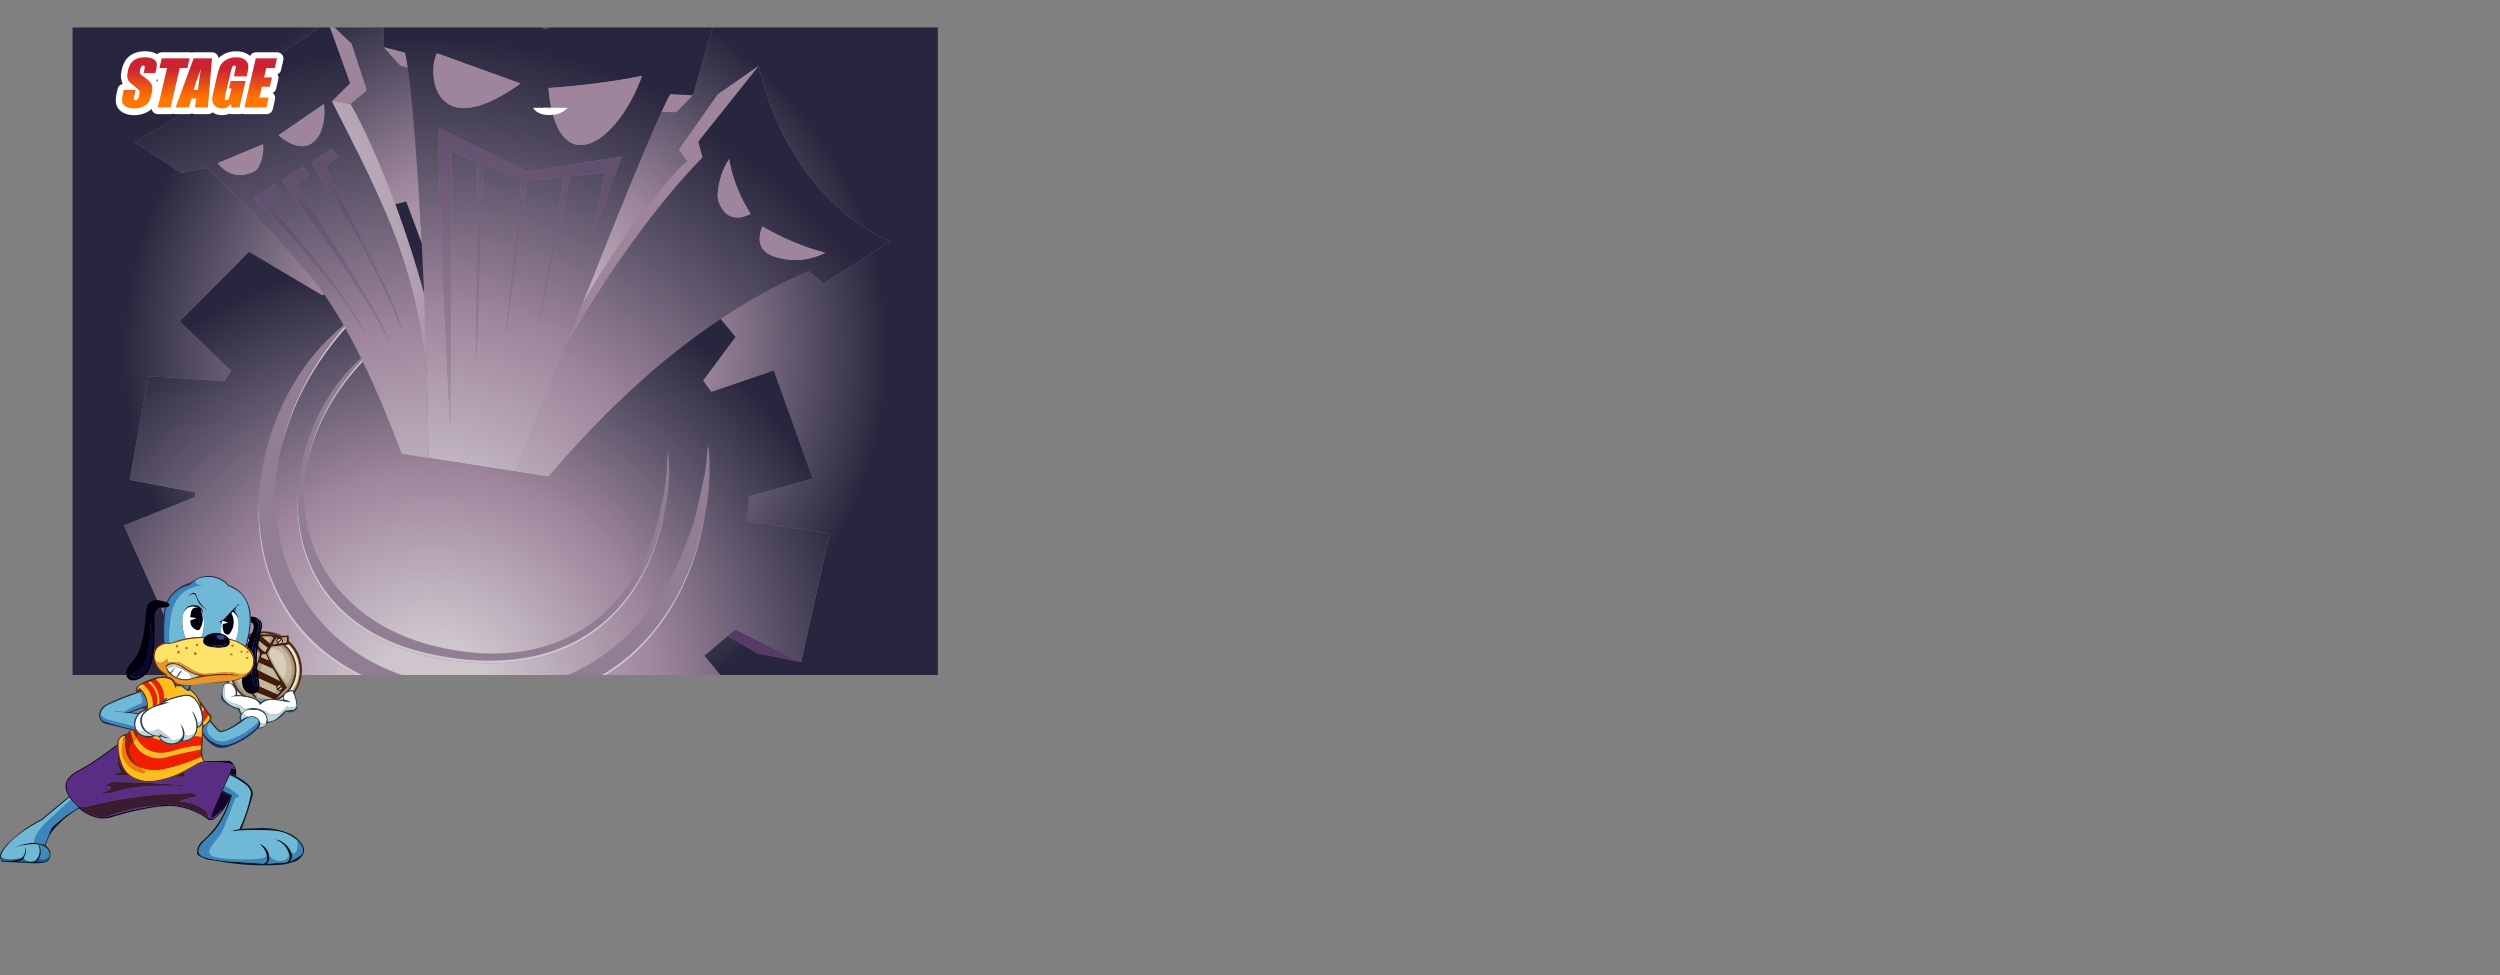 <?xml version="1.0" encoding="UTF-8" standalone="no"?>
<svg xmlns:xlink="http://www.w3.org/1999/xlink" height="683.05px" width="1750.8px" xmlns="http://www.w3.org/2000/svg">
  <rect width="100%" height="100%" fill="#808080" stroke="none"/>
  <g transform="matrix(1.0, 0.0, 0.0, 1.0, 355.25, 291.5)">
    <use height="453.45" transform="matrix(1.0, 0.0, 0.0, 1.0, -304.45, -272.25)" width="606.0" xlink:href="#shape0"/>
    <use height="259.75" id="toon" transform="matrix(1.0, 0.0, 0.0, 1.0, -355.25, 54.75)" width="262.05" xlink:href="#sprite0"/>
    <use height="51.2" transform="matrix(0.896, 0.0, 0.0, 0.896, -342.247, -255.995)" width="586.35" xlink:href="#sprite1"/>
  </g>
  <defs>
    <g id="shape0" transform="matrix(1.0, 0.0, 0.0, 1.0, 3.0, -58.8)">
      <path d="M455.7 484.9 L461.15 480.3 507.2 503.2 476.4 497.05 455.7 484.9" fill="#573b66" fill-rule="evenodd" stroke="none"/>
      <path d="M63.2 475.05 L107.95 459.75 113.5 467.75 98.9 473.15 63.2 475.05" fill="#7f6887" fill-rule="evenodd" stroke="none"/>
      <path d="M442.1 353.3 L442.3 350.75 Q444.9 375.9 439.8 401.05 L438.75 406.3 Q430.75 443.1 411.5 471.1 394.1 496.45 369.4 511.3 L367.75 512.25 343.9 512.25 346.15 511.3 Q367.3 501.9 384.85 485.15 409.2 461.85 424.05 426.75 429.55 413.75 433.6 399.85 L439.85 370.8 441.05 362.1 442.1 353.3 M413.95 358.4 L414.1 355.05 Q416.1 374.0 412.7 392.85 L412.05 396.1 411.15 400.35 Q404.7 430.35 388.9 453.1 369.75 480.75 339.85 492.95 304.65 507.35 256.85 499.35 208.45 491.2 181.8 462.7 169.8 449.95 163.0 433.7 156.6 418.35 155.15 400.9 154.1 389.1 155.4 376.95 157.55 359.1 163.9 342.25 171.45 322.2 184.75 305.4 191.25 297.2 199.1 290.15 L199.8 291.6 Q176.25 317.05 166.1 346.3 162.6 356.35 160.9 366.2 L159.1 381.6 Q158.65 395.7 161.85 409.5 168.9 440.1 192.5 461.95 217.2 484.75 255.05 493.1 289.7 500.7 319.05 494.4 347.4 488.2 368.5 469.55 389.35 451.05 401.0 421.95 404.55 413.15 407.2 403.75 L411.35 384.05 412.95 371.45 Q413.65 365.05 413.95 358.4 M186.9 267.15 L187.6 268.35 Q159.65 300.15 147.4 337.85 145.0 345.15 143.35 352.45 138.45 371.9 139.1 391.85 139.75 413.1 146.6 433.35 153.3 453.1 166.3 469.45 179.75 486.5 198.0 498.05 211.9 506.8 227.55 512.25 L199.75 512.25 Q185.35 505.4 172.9 495.2 157.8 482.85 147.35 466.55 136.05 448.95 131.25 428.3 126.65 408.3 127.55 387.85 128.85 366.1 135.3 345.5 141.65 325.15 152.45 307.2 163.05 289.45 178.0 275.15 182.35 271.0 186.9 267.15" fill="#917d94" fill-rule="evenodd" stroke="none"/>
      <path d="M413.95 358.4 Q413.65 365.05 412.95 371.45 413.55 364.35 413.8 356.95 L413.95 358.4 M160.9 366.2 Q162.6 356.35 166.1 346.3 176.25 317.05 199.8 291.6 L200.3 292.7 Q176.15 318.55 165.85 348.25 162.65 357.3 160.9 366.2 M155.4 376.95 Q154.1 389.1 155.15 400.9 156.6 418.35 163.0 433.7 169.8 449.95 181.8 462.7 208.45 491.2 256.85 499.35 304.65 507.35 339.85 492.95 369.75 480.75 388.9 453.1 404.7 430.35 411.15 400.35 L412.05 396.1 410.9 402.25 Q404.4 432.25 388.6 455.1 369.45 482.65 339.55 494.9 304.35 509.25 256.55 501.25 208.15 493.1 181.5 464.65 169.5 451.85 162.7 435.65 156.3 420.35 154.8 402.85 153.75 390.1 155.4 376.95" fill="#cec5cd" fill-rule="evenodd" stroke="none"/>
      <path d="M214.6 72.4 L229.9 76.4 Q230.75 80.05 231.75 87.15 L226.4 85.45 214.6 72.4 M409.45 117.9 Q413.5 108.9 415.65 105.4 L431.45 106.3 419.75 118.25 409.45 117.9 M203.1 102.95 L191.7 112.45 178.7 110.4 191.35 97.8 203.1 102.95" fill="#9e859c" fill-rule="evenodd" stroke="none"/>
      <path d="M332.15 58.8 L327.6 60.1 325.65 58.8 332.15 58.8 M214.95 58.8 L214.6 72.4 226.4 85.45 231.75 87.15 Q232.9 95.45 234.25 108.35 236.9 134.25 239.2 170.05 L241.55 209.85 230.65 180.7 223.05 182.6 Q214.9 160.7 206.25 141.45 198.15 123.6 191.7 112.45 L203.1 102.95 192.35 70.2 180.4 58.8 214.95 58.8 M353.85 252.6 Q394.6 150.1 409.45 117.9 L419.75 118.25 431.45 106.3 445.3 58.8 603.0 58.8 603.0 512.25 450.6 512.25 439.4 498.75 455.7 484.9 476.4 497.05 507.2 503.2 527.2 413.0 468.9 404.65 Q470.2 396.95 470.5 392.8 470.7 390.1 470.5 387.2 L515.35 374.75 488.1 299.05 444.35 314.05 438.6 306.05 461.3 275.5 450.85 262.9 Q481.6 242.5 512.8 229.4 L522.75 238.25 569.45 208.65 Q532.85 191.75 508.4 156.7 487.1 126.1 477.55 85.7 L448.9 105.65 421.65 144.35 427.65 152.6 Q422.45 155.65 408.9 172.3 394.45 189.85 379.15 212.35 364.95 233.2 354.0 252.6 L353.85 252.6 M169.9 58.8 Q142.95 78.85 40.65 139.1 L73.25 160.7 90.35 156.95 Q122.35 184.8 163.55 233.1 168.4 238.75 173.3 245.65 L171.8 246.35 120.6 215.9 72.05 264.6 108.15 299.25 103.25 306.6 50.25 302.95 37.05 375.6 82.75 384.3 82.9 387.6 33.0 407.55 63.2 475.05 98.9 473.15 113.5 467.75 114.85 469.5 81.8 507.0 87.9 512.25 -3.0 512.25 -3.0 58.8 169.9 58.8" fill="url(#gradient0)" fill-rule="evenodd" stroke="none"/>
      <path d="M325.65 58.8 L327.6 60.1 332.15 58.8 445.3 58.8 431.45 106.3 415.65 105.4 Q413.5 108.9 409.45 117.9 394.6 150.1 353.85 252.6 L353.5 253.5 341.3 284.25 307.65 369.85 246.3 360.3 Q245.9 330.5 245.15 301.8 244.4 273.2 243.25 245.65 L241.55 209.85 239.2 170.05 Q236.9 134.25 234.25 108.35 232.9 95.45 231.75 87.15 230.75 80.05 229.9 76.4 L214.6 72.4 214.95 58.8 325.65 58.8 M330.3 101.2 Q332.25 124.55 340.3 134.55 347.5 143.55 358.3 140.3 368.4 137.2 378.65 124.35 389.05 111.25 395.85 92.65 365.9 98.75 330.3 101.2 M369.65 160.7 L361.5 202.75 381.6 149.2 315.15 159.8 253.6 129.15 Q252.5 142.0 256.3 229.1 L256.8 240.5 261.45 338.75 262.7 145.95 280.75 153.0 279.6 297.6 284.65 154.45 311.5 164.95 299.95 277.25 315.2 166.0 341.25 163.45 323.3 267.5 345.25 163.05 369.65 160.7 M249.85 92.65 Q250.65 103.15 256.35 109.2 263.15 116.6 275.35 114.95 289.95 112.9 310.75 98.0 L252.2 76.85 Q249.1 83.3 249.85 92.65" fill="url(#gradient1)" fill-rule="evenodd" stroke="none"/>
      <path d="M330.3 101.2 Q365.9 98.75 395.85 92.65 389.05 111.25 378.65 124.35 368.4 137.2 358.3 140.3 347.5 143.55 340.3 134.55 332.25 124.55 330.3 101.2" fill="url(#gradient2)" fill-rule="evenodd" stroke="none"/>
      <path d="M369.65 160.7 L345.25 163.05 323.3 267.5 341.25 163.45 315.2 166.0 299.95 277.25 311.5 164.95 284.65 154.45 279.6 297.6 280.75 153.0 262.7 145.95 261.45 338.75 256.8 240.5 256.3 229.1 Q252.5 142.0 253.6 129.15 L315.15 159.8 381.6 149.2 361.5 202.75 369.65 160.7" fill="url(#gradient3)" fill-rule="evenodd" stroke="none"/>
      <path d="M421.65 144.35 L435.25 138.7 438.25 149.8 427.65 152.6 421.65 144.35" fill="url(#gradient4)" fill-rule="evenodd" stroke="none"/>
      <path d="M435.25 138.7 L421.65 144.35 448.9 105.65 477.55 85.7 435.25 138.7" fill="url(#gradient5)" fill-rule="evenodd" stroke="none"/>
      <path d="M341.3 284.25 L353.5 253.5 354.0 252.6 Q364.95 233.2 379.15 212.35 394.45 189.85 408.9 172.3 422.45 155.65 427.65 152.6 L438.25 149.8 Q419.35 169.0 399.0 195.75 378.95 222.0 360.35 251.85 L359.2 253.75 Q349.65 269.15 341.3 284.25" fill="url(#gradient6)" fill-rule="evenodd" stroke="none"/>
      <path d="M307.65 369.85 L341.3 284.25 Q349.65 269.15 359.2 253.75 L360.35 251.85 Q378.95 222.0 399.0 195.75 419.35 169.0 438.25 149.8 L435.25 138.7 477.55 85.7 Q487.1 126.1 508.4 156.7 532.85 191.75 569.45 208.65 L522.75 238.25 512.8 229.4 Q481.6 242.5 450.85 262.9 389.65 303.6 330.25 373.45 L307.65 369.85 M471.9 189.35 Q460.55 171.8 456.75 150.95 449.85 162.0 448.85 174.8 448.45 179.15 450.35 183.0 456.9 196.7 471.9 189.35 M491.5 220.2 Q508.6 224.35 524.15 216.6 500.9 210.4 480.15 198.1 473.05 215.55 491.5 220.2" fill="url(#gradient7)" fill-rule="evenodd" stroke="none"/>
      <path d="M471.9 189.35 Q456.9 196.7 450.35 183.0 448.45 179.15 448.85 174.8 449.85 162.0 456.75 150.95 460.55 171.8 471.9 189.35" fill="url(#gradient8)" fill-rule="evenodd" stroke="none"/>
      <path d="M241.55 209.85 L243.25 245.65 Q235.15 215.8 224.05 185.4 L223.05 182.6 230.65 180.7 241.55 209.85 M246.3 360.3 L307.65 369.85 330.25 373.45 Q389.65 303.6 450.85 262.9 L461.3 275.5 438.6 306.05 444.35 314.05 488.1 299.05 515.35 374.75 470.5 387.2 Q470.7 390.1 470.5 392.8 470.2 396.95 468.9 404.65 L527.2 413.0 507.2 503.2 461.15 480.3 455.7 484.9 439.4 498.75 450.6 512.25 370.7 512.25 372.2 511.3 Q394.9 496.8 411.2 473.05 430.45 445.05 438.45 408.25 L439.8 401.05 Q444.9 375.9 442.3 350.75 L442.1 353.3 442.0 352.75 441.05 362.1 439.85 370.8 433.6 399.85 Q429.55 413.75 424.05 426.75 409.2 461.85 384.85 485.15 367.3 501.9 346.15 511.3 L343.9 512.25 227.55 512.25 Q211.9 506.8 198.0 498.05 179.75 486.5 166.3 469.45 153.3 453.1 146.6 433.35 139.75 413.1 139.1 391.85 138.45 371.9 143.35 352.45 145.0 346.1 147.1 339.75 159.55 301.5 188.2 269.35 193.6 279.0 199.1 290.15 191.25 297.2 184.75 305.4 171.45 322.2 163.9 342.25 157.55 359.1 155.4 376.95 153.75 390.1 154.8 402.85 156.3 420.35 162.7 435.65 169.5 451.85 181.5 464.65 208.15 493.1 256.55 501.25 304.35 509.25 339.55 494.9 369.45 482.65 388.6 455.1 404.4 432.25 410.9 402.25 L412.05 396.1 412.7 392.85 Q416.1 374.0 414.1 355.05 L413.95 358.4 413.8 356.95 Q413.55 364.35 412.95 371.45 L411.35 384.05 407.2 403.75 Q404.55 413.15 401.0 421.95 389.35 451.05 368.5 469.55 347.4 488.2 319.05 494.4 289.7 500.7 255.05 493.1 217.2 484.75 192.5 461.95 168.9 440.1 161.85 409.5 158.65 395.7 159.1 381.6 L160.9 366.2 Q162.65 357.3 165.85 348.25 176.15 318.55 200.3 292.7 213.8 320.5 227.55 357.4 L246.3 360.3 M353.5 253.5 L353.85 252.6 354.0 252.6 353.5 253.5 M173.3 245.65 Q180.05 255.2 186.9 267.15 182.35 271.0 178.0 275.15 163.05 289.45 152.45 307.2 141.65 325.15 135.3 345.5 128.85 366.1 127.55 387.85 126.65 401.5 128.2 414.85 130.6 435.65 139.4 454.65 148.35 474.0 163.55 489.1 177.85 503.25 195.65 512.25 L87.9 512.25 81.8 507.0 114.85 469.5 113.5 467.75 107.95 459.75 63.2 475.05 33.0 407.55 82.9 387.6 82.75 384.3 37.05 375.6 50.25 302.95 103.25 306.6 108.15 299.25 72.05 264.6 120.6 215.9 171.8 246.35 173.3 245.65" fill="url(#gradient9)" fill-rule="evenodd" stroke="none"/>
      <path d="M439.8 401.05 L438.45 408.25 Q430.45 445.05 411.2 473.05 394.9 496.8 372.2 511.3 L370.7 512.25 367.75 512.25 369.4 511.3 Q394.1 496.45 411.5 471.1 430.75 443.1 438.75 406.3 L439.8 401.05 M441.05 362.1 L442.0 352.75 442.1 353.3 441.05 362.1 M187.6 268.35 L188.2 269.35 Q159.55 301.5 147.1 339.75 145.0 346.1 143.35 352.45 145.0 345.15 147.4 337.85 159.65 300.15 187.6 268.35 M195.65 512.25 Q177.85 503.25 163.55 489.1 148.35 474.0 139.4 454.65 130.6 435.65 128.2 414.85 126.65 401.5 127.55 387.85 126.65 408.3 131.25 428.3 136.05 448.95 147.35 466.55 157.8 482.85 172.9 495.2 185.35 505.4 199.75 512.25 L195.65 512.25" fill="url(#gradient10)" fill-rule="evenodd" stroke="none"/>
      <path d="M491.5 220.2 Q473.05 215.55 480.15 198.1 500.9 210.4 524.15 216.6 508.6 224.35 491.5 220.2" fill="url(#gradient11)" fill-rule="evenodd" stroke="none"/>
      <path d="M249.85 92.65 Q249.1 83.3 252.2 76.85 L310.75 98.0 Q289.95 112.9 275.35 114.95 263.15 116.6 256.35 109.2 250.65 103.15 249.85 92.65" fill="url(#gradient12)" fill-rule="evenodd" stroke="none"/>
      <path d="M191.35 97.8 L177.25 58.8 180.4 58.8 192.35 70.2 203.1 102.95 191.35 97.8" fill="url(#gradient13)" fill-rule="evenodd" stroke="none"/>
      <path d="M245.15 301.8 Q245.9 330.5 246.3 360.3 L227.55 357.4 Q213.8 320.5 200.3 292.7 L199.8 291.6 199.1 290.15 Q193.6 279.0 188.2 269.35 L187.6 268.35 186.9 267.15 Q180.05 255.2 173.3 245.65 168.4 238.75 163.55 233.1 122.35 184.8 90.35 156.95 L73.25 160.7 40.65 139.1 Q142.95 78.85 169.9 58.8 L177.25 58.8 191.35 97.8 178.7 110.4 198.25 149.2 Q207.95 168.75 216.5 188.6 224.7 207.75 230.8 227.6 236.65 246.9 240.2 266.8 243.35 284.25 245.15 301.8 M166.3 138.5 Q170.4 134.65 172.25 127.6 174.05 120.6 173.05 112.35 L141.3 134.3 Q149.0 140.9 155.75 141.8 161.85 142.55 166.3 138.5 M188.35 191.4 Q212.1 231.55 228.0 271.45 225.15 261.7 222.95 255.9 220.35 249.1 215.35 238.8 L200.55 209.1 173.7 155.9 183.25 149.5 178.55 143.75 164.15 153.4 Q177.15 172.45 188.35 191.4 M126.8 157.15 Q131.35 149.4 130.4 140.55 L98.6 153.85 Q109.6 166.65 123.95 159.75 125.75 158.9 126.8 157.15 M138.6 168.3 L124.2 178.0 Q157.65 212.8 177.3 237.3 195.2 259.65 201.6 273.45 198.6 263.2 176.25 233.5 160.05 212.05 133.75 180.45 L143.25 174.1 138.6 168.3 M143.65 166.05 L166.2 197.0 Q207.9 255.15 218.6 278.35 214.15 263.45 170.9 195.8 L153.2 168.5 162.75 162.2 158.1 156.4 143.65 166.05" fill="url(#gradient14)" fill-rule="evenodd" stroke="none"/>
      <path d="M166.3 138.5 Q161.85 142.55 155.75 141.8 149.0 140.9 141.3 134.3 L173.05 112.35 Q174.05 120.6 172.25 127.6 170.4 134.65 166.3 138.5" fill="url(#gradient15)" fill-rule="evenodd" stroke="none"/>
      <path d="M243.25 245.65 Q244.4 273.2 245.15 301.8 243.35 284.25 240.2 266.8 236.65 246.9 230.8 227.6 224.7 207.75 216.5 188.6 207.95 168.75 198.25 149.2 L178.7 110.4 191.7 112.45 Q198.15 123.6 206.25 141.45 214.9 160.7 223.05 182.6 L224.05 185.4 Q235.15 215.8 243.25 245.65" fill="url(#gradient16)" fill-rule="evenodd" stroke="none"/>
      <path d="M188.35 191.4 Q177.15 172.45 164.15 153.4 L178.55 143.75 183.25 149.5 173.7 155.9 200.55 209.1 215.35 238.8 Q220.35 249.1 222.95 255.9 225.15 261.7 228.0 271.45 212.1 231.55 188.35 191.4" fill="url(#gradient17)" fill-rule="evenodd" stroke="none"/>
      <path d="M143.65 166.05 L158.1 156.4 162.75 162.2 153.2 168.5 170.9 195.8 Q214.15 263.45 218.6 278.35 207.9 255.15 166.2 197.0 L143.65 166.05" fill="url(#gradient18)" fill-rule="evenodd" stroke="none"/>
      <path d="M138.6 168.3 L143.25 174.1 133.75 180.45 Q160.05 212.05 176.25 233.5 198.6 263.2 201.6 273.45 195.2 259.65 177.3 237.3 157.65 212.8 124.2 178.0 L138.6 168.3" fill="url(#gradient19)" fill-rule="evenodd" stroke="none"/>
      <path d="M126.8 157.15 Q125.75 158.9 123.95 159.75 109.6 166.65 98.6 153.85 L130.4 140.55 Q131.35 149.4 126.8 157.15" fill="url(#gradient20)" fill-rule="evenodd" stroke="none"/>
    </g>
    <radialGradient cx="0" cy="0" gradientTransform="matrix(0.327, 0.0, 0.0, 0.327, 300.05, 286.05)" gradientUnits="userSpaceOnUse" id="gradient0" r="819.2" spreadMethod="pad">
      <stop offset="0.137" stop-color="#cec5cd"/>
      <stop offset="0.514" stop-color="#9e859c"/>
      <stop offset="0.78" stop-color="#5b5368"/>
      <stop offset="1.0" stop-color="#28263e"/>
    </radialGradient>
    <radialGradient cx="0" cy="0" gradientTransform="matrix(0.469, 0.072, -0.072, 0.469, 239.9, 453.7)" gradientUnits="userSpaceOnUse" id="gradient1" r="819.2" spreadMethod="pad">
      <stop offset="0.137" stop-color="#cec5cd"/>
      <stop offset="0.514" stop-color="#9e859c"/>
      <stop offset="0.78" stop-color="#5b5368"/>
      <stop offset="1.0" stop-color="#28263e"/>
    </radialGradient>
    <radialGradient cx="0" cy="0" gradientTransform="matrix(0.39, 0.06, -0.06, 0.39, 234.05, 424.65)" gradientUnits="userSpaceOnUse" id="gradient2" r="819.2" spreadMethod="pad">
      <stop offset="0.078" stop-color="#cec5cd"/>
      <stop offset="0.71" stop-color="#9e859c"/>
    </radialGradient>
    <radialGradient cx="0" cy="0" gradientTransform="matrix(0.401, 0.062, -0.062, 0.401, 224.3, 465.55)" gradientUnits="userSpaceOnUse" id="gradient3" r="819.2" spreadMethod="pad">
      <stop offset="0.137" stop-color="#cec5cd"/>
      <stop offset="0.514" stop-color="#9e859c"/>
      <stop offset="1.0" stop-color="#62506f"/>
    </radialGradient>
    <radialGradient cx="0" cy="0" gradientTransform="matrix(0.022, 0.004, -0.004, 0.022, 353.3, 215.35)" gradientUnits="userSpaceOnUse" id="gradient4" r="819.2" spreadMethod="pad">
      <stop offset="0.137" stop-color="#cec5cd"/>
      <stop offset="1.0" stop-color="#9e859c"/>
    </radialGradient>
    <radialGradient cx="0" cy="0" gradientTransform="matrix(0.062, 0.009, -0.009, 0.062, 375.65, 210.45)" gradientUnits="userSpaceOnUse" id="gradient5" r="819.2" spreadMethod="pad">
      <stop offset="0.137" stop-color="#cec5cd"/>
      <stop offset="1.0" stop-color="#9e859c"/>
    </radialGradient>
    <radialGradient cx="0" cy="0" gradientTransform="matrix(0.117, 0.018, -0.018, 0.117, 338.2, 393.85)" gradientUnits="userSpaceOnUse" id="gradient6" r="819.2" spreadMethod="pad">
      <stop offset="0.137" stop-color="#cec5cd"/>
      <stop offset="1.0" stop-color="#9e859c"/>
    </radialGradient>
    <radialGradient cx="0" cy="0" gradientTransform="matrix(0.476, 0.073, -0.073, 0.476, 236.35, 468.3)" gradientUnits="userSpaceOnUse" id="gradient7" r="819.2" spreadMethod="pad">
      <stop offset="0.137" stop-color="#cec5cd"/>
      <stop offset="0.514" stop-color="#9e859c"/>
      <stop offset="0.78" stop-color="#5b5368"/>
      <stop offset="1.0" stop-color="#28263e"/>
    </radialGradient>
    <radialGradient cx="0" cy="0" gradientTransform="matrix(0.39, 0.06, -0.06, 0.39, 231.25, 440.45)" gradientUnits="userSpaceOnUse" id="gradient8" r="819.2" spreadMethod="pad">
      <stop offset="0.078" stop-color="#cec5cd"/>
      <stop offset="0.71" stop-color="#9e859c"/>
    </radialGradient>
    <radialGradient cx="0" cy="0" gradientTransform="matrix(0.376, 0.058, -0.058, 0.376, 248.5, 529.05)" gradientUnits="userSpaceOnUse" id="gradient9" r="819.2" spreadMethod="pad">
      <stop offset="0.137" stop-color="#cec5cd"/>
      <stop offset="0.514" stop-color="#9e859c"/>
      <stop offset="0.78" stop-color="#5b5368"/>
      <stop offset="1.0" stop-color="#28263e"/>
    </radialGradient>
    <radialGradient cx="0" cy="0" gradientTransform="matrix(0.481, 0.074, -0.074, 0.481, 238.65, 463.15)" gradientUnits="userSpaceOnUse" id="gradient10" r="819.2" spreadMethod="pad">
      <stop offset="0.498" stop-color="#cec5cd"/>
      <stop offset="1.0" stop-color="#9e859c"/>
    </radialGradient>
    <radialGradient cx="0" cy="0" gradientTransform="matrix(0.39, 0.06, -0.06, 0.39, 230.65, 439.1)" gradientUnits="userSpaceOnUse" id="gradient11" r="819.2" spreadMethod="pad">
      <stop offset="0.078" stop-color="#cec5cd"/>
      <stop offset="0.71" stop-color="#9e859c"/>
    </radialGradient>
    <radialGradient cx="0" cy="0" gradientTransform="matrix(0.353, 0.054, -0.054, 0.353, 234.25, 404.5)" gradientUnits="userSpaceOnUse" id="gradient12" r="819.2" spreadMethod="pad">
      <stop offset="0.078" stop-color="#cec5cd"/>
      <stop offset="0.71" stop-color="#9e859c"/>
    </radialGradient>
    <radialGradient cx="0" cy="0" gradientTransform="matrix(0.046, 0.007, -0.007, 0.046, 109.8, 202.3)" gradientUnits="userSpaceOnUse" id="gradient13" r="819.2" spreadMethod="pad">
      <stop offset="0.137" stop-color="#cec5cd"/>
      <stop offset="1.0" stop-color="#9e859c"/>
    </radialGradient>
    <radialGradient cx="0" cy="0" gradientTransform="matrix(0.487, 0.075, -0.075, 0.487, 247.7, 475.1)" gradientUnits="userSpaceOnUse" id="gradient14" r="819.2" spreadMethod="pad">
      <stop offset="0.137" stop-color="#cec5cd"/>
      <stop offset="0.514" stop-color="#9e859c"/>
      <stop offset="0.78" stop-color="#5b5368"/>
      <stop offset="1.0" stop-color="#28263e"/>
    </radialGradient>
    <radialGradient cx="0" cy="0" gradientTransform="matrix(0.357, 0.06, -0.06, 0.357, 195.1, 378.6)" gradientUnits="userSpaceOnUse" id="gradient15" r="819.2" spreadMethod="pad">
      <stop offset="0.078" stop-color="#cec5cd"/>
      <stop offset="0.71" stop-color="#9e859c"/>
    </radialGradient>
    <radialGradient cx="0" cy="0" gradientTransform="matrix(0.25, 0.039, -0.039, 0.25, 103.9, 203.6)" gradientUnits="userSpaceOnUse" id="gradient16" r="819.2" spreadMethod="pad">
      <stop offset="0.137" stop-color="#cec5cd"/>
      <stop offset="1.0" stop-color="#9e859c"/>
    </radialGradient>
    <radialGradient cx="0" cy="0" gradientTransform="matrix(0.323, 0.05, -0.05, 0.323, 236.15, 447.45)" gradientUnits="userSpaceOnUse" id="gradient17" r="819.2" spreadMethod="pad">
      <stop offset="0.137" stop-color="#cec5cd"/>
      <stop offset="0.514" stop-color="#9e859c"/>
      <stop offset="1.0" stop-color="#62506f"/>
    </radialGradient>
    <radialGradient cx="0" cy="0" gradientTransform="matrix(0.323, 0.05, -0.05, 0.323, 236.15, 447.45)" gradientUnits="userSpaceOnUse" id="gradient18" r="819.2" spreadMethod="pad">
      <stop offset="0.137" stop-color="#cec5cd"/>
      <stop offset="0.514" stop-color="#9e859c"/>
      <stop offset="1.0" stop-color="#62506f"/>
    </radialGradient>
    <radialGradient cx="0" cy="0" gradientTransform="matrix(0.323, 0.05, -0.05, 0.323, 236.15, 447.45)" gradientUnits="userSpaceOnUse" id="gradient19" r="819.2" spreadMethod="pad">
      <stop offset="0.137" stop-color="#cec5cd"/>
      <stop offset="0.514" stop-color="#9e859c"/>
      <stop offset="1.0" stop-color="#62506f"/>
    </radialGradient>
    <radialGradient cx="0" cy="0" gradientTransform="matrix(0.416, 0.07, -0.07, 0.416, 131.75, 476.45)" gradientUnits="userSpaceOnUse" id="gradient20" r="819.2" spreadMethod="pad">
      <stop offset="0.078" stop-color="#cec5cd"/>
      <stop offset="0.71" stop-color="#9e859c"/>
    </radialGradient>
    <g id="sprite0" transform="matrix(1.0, 0.0, 0.0, 1.0, -1.2, 65.65)">
      <use height="62.9" transform="matrix(0.899, 0.0, 0.0, 0.899, 158.635, 30.15)" width="60.15" xlink:href="#shape1"/>
      <use height="225.45" transform="matrix(0.899, 0.0, 0.0, 0.899, 1.225, -8.555)" width="236.85" xlink:href="#shape2"/>
    </g>
    <g id="shape1" transform="matrix(1.0, 0.0, 0.0, 1.0, -0.15, 0.0)">
      <path d="M41.2 3.95 L41.15 4.0 41.3 4.0 44.35 3.65 45.1 3.6 49.85 3.3 50.1 7.7 50.1 10.1 49.75 10.45 47.5 10.8 45.55 11.05 44.6 11.15 36.4 11.95 33.15 17.35 Q38.35 28.65 45.4 38.9 L48.7 43.9 40.45 52.5 40.25 52.7 38.35 54.95 36.45 57.35 35.6 58.4 34.3 60.1 33.5 61.15 32.05 62.9 Q30.6 62.8 29.95 61.3 L29.3 60.4 28.2 58.8 27.65 57.95 26.25 56.0 25.6 55.0 Q21.25 48.5 15.35 43.2 L15.05 42.65 Q23.8 32.45 27.0 19.2 L27.55 17.35 24.35 12.1 15.95 11.2 14.75 11.05 12.8 10.8 11.4 10.55 Q10.85 10.45 10.8 10.0 L10.75 9.2 10.75 7.2 11.0 3.3 16.05 3.65 18.8 3.95 19.5 4.05 19.3 3.75 Q18.95 3.3 19.25 2.85 L19.5 2.5 23.6 2.4 36.5 2.4 41.35 2.85 41.2 3.95 M44.4 6.85 L42.0 9.25 42.85 9.45 Q44.45 9.3 44.6 7.7 L44.4 6.85 M41.3 8.5 L43.65 6.15 Q41.6 5.6 41.25 7.7 41.2 8.1 41.3 8.5 M41.15 9.85 Q40.25 9.15 40.1 7.7 40.25 6.15 41.3 5.45 L40.2 5.55 37.4 10.25 40.5 9.9 41.15 9.85 M43.9 5.2 Q45.4 5.8 45.6 7.7 L45.1 9.3 48.1 8.9 48.65 4.7 43.9 5.2 M41.95 38.2 L43.25 38.85 41.9 36.6 37.6 29.35 29.4 25.7 26.75 24.55 25.0 29.65 28.0 31.2 41.95 38.2 M41.95 42.6 Q41.05 43.25 41.3 44.35 L43.8 42.35 Q42.85 41.85 41.95 42.6 M44.15 45.15 L44.4 44.85 44.65 43.4 42.15 45.4 Q43.1 45.85 44.15 45.15 M39.1 48.25 L41.25 49.2 43.65 46.5 42.95 46.6 Q41.5 46.45 40.65 45.3 L40.2 43.85 40.4 42.95 26.4 36.65 22.6 35.0 19.65 39.65 20.85 40.15 22.1 39.8 23.45 40.4 25.05 42.0 39.1 48.25 M34.8 9.0 L35.5 9.6 38.0 5.3 36.5 4.05 35.25 4.1 29.2 4.25 34.8 9.0 M25.45 6.7 L22.5 4.4 22.0 4.4 Q24.5 8.6 27.15 12.45 28.0 13.7 29.3 14.6 L31.5 16.2 33.45 12.95 25.45 6.7 M20.7 6.0 L19.85 6.0 Q20.7 7.2 20.4 8.55 20.15 9.6 19.2 10.1 L23.4 10.5 20.7 6.0 M29.35 18.0 L28.25 20.0 29.85 20.75 34.35 22.7 32.2 18.0 29.35 18.0 M19.5 7.75 Q19.35 6.15 17.75 6.0 L16.95 6.25 19.3 8.6 19.5 7.75 M16.0 7.75 Q16.15 9.35 17.75 9.5 L18.6 9.3 16.25 6.95 Q16.05 7.25 16.0 7.75 M12.25 9.2 L15.8 9.7 Q14.6 8.25 15.3 6.7 L15.75 5.9 12.7 5.45 12.25 9.2 M23.25 41.2 L22.1 40.8 21.3 41.05 23.8 43.05 Q24.05 42.3 23.25 41.2 M20.35 42.55 Q20.5 44.15 22.1 44.3 L22.95 44.1 20.6 41.75 20.35 42.55 M25.05 47.75 L21.05 46.6 25.7 52.6 27.0 54.4 32.65 56.5 34.75 57.05 37.9 53.1 36.05 52.1 25.05 47.75" fill="#441c0c" fill-rule="evenodd" stroke="none"/>
      <path d="M41.3 4.0 L41.2 3.95 41.35 2.85 36.5 2.4 30.15 1.6 23.6 2.4 19.5 2.5 19.25 2.85 Q18.95 3.3 19.3 3.75 L18.8 3.95 16.05 3.65 Q20.25 1.5 25.0 0.6 L26.25 0.4 30.15 0.1 Q38.05 0.3 44.35 3.65 L41.3 4.0 M10.75 7.2 L10.75 9.2 9.9 10.0 Q1.8 18.1 1.5 30.25 1.8 42.4 9.9 50.5 17.35 57.95 28.2 58.8 L29.3 60.4 Q17.05 59.8 8.85 51.55 4.25 46.95 2.05 41.15 -2.2 29.0 3.1 17.3 5.8 11.45 10.75 7.2 M12.8 10.8 L14.75 11.05 Q8.85 15.8 6.5 23.15 3.4 33.0 8.5 42.1 13.6 51.25 23.55 53.95 L25.6 55.0 26.25 56.0 Q18.9 54.95 13.3 50.15 5.4 43.3 4.45 32.95 3.25 19.85 12.8 10.8 M34.3 60.1 L35.6 58.4 Q43.05 57.15 48.8 52.25 57.85 44.45 58.45 32.4 59.05 19.5 50.1 10.1 L50.1 7.7 51.45 8.95 Q60.0 17.45 60.3 30.25 60.0 43.05 51.45 51.55 44.35 58.7 34.3 60.1 M38.35 54.95 L40.25 52.7 Q51.55 47.35 54.05 35.2 56.15 25.1 50.65 16.55 48.6 13.3 45.55 11.05 L47.5 10.8 Q50.95 13.85 53.05 17.95 58.75 29.0 54.0 40.3 49.45 51.2 38.35 54.95" fill="#4f2713" fill-rule="evenodd" stroke="none"/>
      <path d="M41.3 4.0 L41.15 4.0 41.2 3.95 41.3 4.0 M36.5 2.4 L23.6 2.4 30.15 1.6 36.5 2.4 M19.3 3.75 L19.5 4.05 18.8 3.95 19.3 3.75 M10.75 9.2 L10.8 10.0 Q1.1 19.6 2.4 33.1 3.35 42.95 10.25 49.95 17.5 57.2 27.65 57.95 L28.2 58.8 Q17.35 57.95 9.9 50.5 1.8 42.4 1.5 30.25 1.8 18.1 9.9 10.0 L10.75 9.2 M35.6 58.4 L36.45 57.35 Q44.1 55.55 49.75 49.9 57.65 42.0 57.95 30.15 57.65 18.3 49.75 10.45 L50.1 10.1 Q59.05 19.5 58.45 32.4 57.85 44.45 48.8 52.25 43.05 57.15 35.6 58.4" fill="#a89678" fill-rule="evenodd" stroke="none"/>
      <path d="M45.1 3.6 L44.35 3.65 Q38.05 0.3 30.15 0.1 L26.25 0.4 30.75 0.0 Q38.75 0.2 45.1 3.6" fill="#724a30" fill-rule="evenodd" stroke="none"/>
      <path d="M41.3 8.5 Q41.2 8.1 41.25 7.7 41.6 5.6 43.65 6.15 L41.3 8.5 M44.4 6.85 L44.6 7.7 Q44.45 9.3 42.85 9.45 L42.0 9.25 44.4 6.85 M44.15 45.15 Q43.1 45.85 42.15 45.4 L44.65 43.4 44.4 44.85 44.15 45.15 M41.95 42.6 Q42.85 41.85 43.8 42.35 L41.3 44.35 Q41.05 43.25 41.95 42.6 M16.0 7.75 Q16.05 7.25 16.25 6.95 L18.6 9.3 17.75 9.5 Q16.15 9.35 16.0 7.75 M19.5 7.75 L19.3 8.6 16.95 6.25 17.75 6.0 Q19.35 6.15 19.5 7.75 M20.35 42.55 L20.6 41.75 22.95 44.1 22.1 44.3 Q20.5 44.15 20.35 42.55 M23.25 41.2 Q24.05 42.3 23.8 43.05 L21.3 41.05 22.1 40.8 23.25 41.2" fill="#d7cdbb" fill-rule="evenodd" stroke="none"/>
      <path d="M15.95 11.2 L24.35 12.1 27.55 17.35 27.0 19.2 Q23.8 32.45 15.05 42.65 L15.35 43.2 Q21.25 48.5 25.6 55.0 L23.55 53.95 22.3 52.95 Q17.25 51.25 13.4 47.45 6.8 40.95 6.55 30.8 6.8 20.6 13.4 13.55 14.6 12.25 15.95 11.2 M40.45 52.5 L48.7 43.9 45.4 38.9 Q38.35 28.65 33.15 17.35 L36.4 11.95 44.6 11.15 Q51.75 16.65 53.55 25.4 55.55 35.3 50.0 43.55 47.2 47.8 42.95 50.65 L40.45 52.5 M46.05 37.8 L48.6 41.5 Q50.4 39.45 51.3 36.9 52.6 33.25 52.4 29.4 51.85 18.25 43.0 11.75 L41.65 12.05 Q38.8 11.65 36.35 13.2 33.8 16.5 35.55 20.15 40.0 29.5 46.05 37.8 M14.45 42.25 Q18.5 37.2 21.35 31.55 L23.75 25.95 Q25.15 22.1 25.9 17.95 26.3 15.65 24.6 14.0 22.2 12.4 19.25 12.3 15.05 14.65 12.0 18.35 10.25 20.5 9.3 23.5 6.2 33.5 11.7 42.45 14.8 47.45 19.85 49.4 L18.65 48.0 Q17.45 46.65 15.95 45.75 13.95 44.4 14.45 42.25" fill="#a99b81" fill-rule="evenodd" stroke="none"/>
      <path d="M41.15 9.85 L40.5 9.9 37.4 10.25 40.2 5.55 41.3 5.45 Q40.25 6.15 40.1 7.7 40.25 9.15 41.15 9.85 M43.9 5.2 L48.65 4.7 48.1 8.9 45.1 9.3 45.6 7.7 Q45.4 5.8 43.9 5.2 M20.7 6.0 L23.4 10.5 19.2 10.1 Q20.15 9.6 20.4 8.55 20.7 7.2 19.85 6.0 L20.7 6.0 M12.25 9.2 L12.7 5.45 15.75 5.9 15.3 6.7 Q14.6 8.25 15.8 9.7 L12.25 9.2" fill="#b5a581" fill-rule="evenodd" stroke="none"/>
      <path d="M14.75 11.05 L15.95 11.2 Q14.6 12.25 13.4 13.55 6.8 20.6 6.55 30.8 6.8 40.95 13.4 47.45 17.25 51.25 22.3 52.95 L23.55 53.95 Q13.6 51.25 8.5 42.1 3.4 33.0 6.5 23.15 8.85 15.8 14.75 11.05 M40.25 52.7 L40.45 52.5 42.95 50.65 Q47.2 47.8 50.0 43.55 55.55 35.3 53.55 25.4 51.75 16.65 44.6 11.15 L45.55 11.05 Q48.6 13.3 50.65 16.55 56.15 25.1 54.05 35.2 51.55 47.35 40.25 52.7" fill="#887c64" fill-rule="evenodd" stroke="none"/>
      <path d="M10.8 10.0 Q10.85 10.45 11.4 10.55 L12.8 10.8 Q3.25 19.85 4.45 32.95 5.4 43.3 13.3 50.15 18.9 54.95 26.25 56.0 L27.65 57.95 Q17.5 57.2 10.25 49.95 3.35 42.95 2.4 33.1 1.1 19.6 10.8 10.0 M36.45 57.35 L38.35 54.95 Q49.45 51.2 54.0 40.3 58.75 29.0 53.05 17.95 50.95 13.85 47.5 10.8 L49.75 10.45 Q57.65 18.3 57.95 30.15 57.65 42.0 49.75 49.9 44.1 55.55 36.45 57.35" fill="#f0e6ca" fill-rule="evenodd" stroke="none"/>
      <path d="M36.35 13.2 Q38.8 11.65 41.65 12.05 L43.0 11.75 Q51.85 18.25 52.4 29.4 52.6 33.25 51.3 36.9 50.4 39.45 48.6 41.5 L46.05 37.8 Q50.35 29.45 46.7 20.6 43.8 13.75 36.35 13.2 M24.6 14.0 Q16.75 16.25 12.2 23.4 8.65 29.55 11.25 36.2 12.4 39.5 14.45 42.25 13.95 44.4 15.95 45.75 17.45 46.65 18.65 48.0 L19.85 49.4 Q14.8 47.45 11.7 42.45 6.2 33.5 9.3 23.5 10.25 20.5 12.0 18.35 15.05 14.65 19.25 12.3 22.2 12.4 24.6 14.0" fill="#c4b696" fill-rule="evenodd" stroke="none"/>
      <path d="M46.05 37.8 Q40.0 29.5 35.55 20.15 33.8 16.5 36.35 13.2 43.8 13.75 46.7 20.6 50.35 29.45 46.05 37.8 M24.6 14.0 Q26.3 15.65 25.9 17.95 25.15 22.1 23.75 25.95 L21.35 31.55 Q18.5 37.2 14.45 42.25 12.4 39.5 11.25 36.2 8.65 29.55 12.2 23.4 16.75 16.25 24.6 14.0" fill="#d8ceba" fill-rule="evenodd" stroke="none"/>
      <path d="M41.9 36.6 L43.25 38.85 41.95 38.2 41.9 36.6 M28.0 31.2 L25.0 29.65 26.75 24.55 29.4 25.7 28.0 31.2 M40.65 45.3 Q41.5 46.45 42.95 46.6 L43.65 46.5 41.25 49.2 39.1 48.25 40.65 45.3 M25.05 42.0 L23.45 40.4 22.1 39.8 20.85 40.15 19.65 39.65 22.6 35.0 26.4 36.65 25.05 42.0 M35.25 4.1 L36.5 4.05 38.0 5.3 35.5 9.6 34.8 9.0 35.25 4.1 M29.3 14.6 Q28.0 13.7 27.15 12.45 24.5 8.6 22.0 4.4 L22.5 4.4 25.45 6.7 26.55 8.3 Q28.7 11.05 29.3 14.6 M29.85 20.75 L28.25 20.0 29.35 18.0 29.85 20.75 M25.7 52.6 L21.05 46.6 25.05 47.75 25.7 52.6 M36.05 52.1 L37.9 53.1 34.75 57.05 32.65 56.5 36.05 52.1" fill="#af9f81" fill-rule="evenodd" stroke="none"/>
      <path d="M41.9 36.6 L41.95 38.2 28.0 31.2 29.4 25.7 37.6 29.35 41.9 36.6 M40.65 45.3 L39.1 48.25 25.05 42.0 26.4 36.65 40.4 42.95 40.2 43.85 40.65 45.3 M35.25 4.1 L34.8 9.0 29.2 4.25 35.25 4.1 M29.3 14.6 Q28.7 11.05 26.55 8.3 L25.45 6.7 33.45 12.95 31.5 16.2 29.3 14.6 M29.85 20.75 L29.35 18.0 32.2 18.0 34.35 22.7 29.85 20.75 M25.7 52.6 L25.05 47.75 36.05 52.1 32.65 56.5 27.0 54.4 25.7 52.6" fill="#c4b898" fill-rule="evenodd" stroke="none"/>
    </g>
    <g id="shape2" transform="matrix(1.0, 0.0, 0.0, 1.0, -0.25, -0.05)">
      <path d="M195.85 74.25 Q196.15 80.5 198.6 86.1 198.9 86.75 199.65 86.9 L200.5 86.45 Q201.3 85.2 200.95 83.75 196.4 64.1 201.85 44.75 L203.15 39.95 Q203.7 37.7 202.7 35.45 202.1 34.0 200.5 33.8 L199.25 34.65 Q201.1 35.45 201.65 37.3 202.15 39.1 201.4 40.85 197.85 49.75 196.25 59.05 194.95 57.05 192.9 55.35 194.5 48.8 196.9 43.45 198.6 39.75 197.45 37.6 196.85 36.45 195.5 35.95 L195.5 31.7 Q199.05 31.7 201.7 33.65 205.25 36.2 204.15 40.4 201.2 52.5 200.5 60.55 199.7 70.0 201.45 78.85 202.55 84.35 202.2 86.95 201.55 91.15 197.4 91.7 192.65 92.35 190.2 88.0 188.3 84.65 188.7 79.7 193.65 77.55 195.85 74.25 M171.8 35.85 L170.85 35.5 Q173.4 35.2 175.35 33.0 180.5 27.2 185.7 22.05 L186.65 22.3 184.5 23.9 182.15 26.95 183.5 28.2 Q185.85 30.95 186.0 34.55 L185.25 32.4 Q184.45 30.1 182.45 28.7 L181.35 28.0 180.55 29.05 Q184.75 37.7 179.1 45.2 178.35 46.15 177.2 45.8 175.25 45.4 174.5 43.65 173.2 40.7 173.85 37.45 L178.05 36.5 174.0 35.05 173.1 35.5 171.8 35.85 M142.9 29.75 Q144.4 23.25 150.65 22.75 L153.4 22.9 Q157.7 24.15 158.65 28.7 L157.35 27.4 156.7 26.6 Q160.15 34.35 155.9 41.5 155.15 42.75 153.55 42.2 148.3 40.3 148.45 34.65 L153.35 32.9 148.3 32.25 Q148.55 30.1 149.05 28.1 150.2 23.7 154.55 24.75 153.7 24.35 152.85 24.2 145.6 22.8 142.9 29.75 M159.8 47.5 L160.35 46.95 Q165.65 43.3 172.2 44.85 176.05 45.65 178.0 48.2 L178.45 48.8 179.05 49.9 Q180.15 54.5 175.25 55.55 171.2 56.45 166.9 55.75 164.25 55.55 161.7 54.6 157.1 52.85 159.05 48.4 L159.8 47.5 M168.15 47.55 Q168.0 49.0 171.0 49.55 174.65 50.2 175.45 48.85 175.75 48.35 175.4 47.65 176.65 48.25 177.35 49.0 L176.2 47.55 173.45 45.85 Q168.95 44.05 162.9 46.15 L169.15 46.35 Q168.25 46.85 168.15 47.55 M176.95 53.2 Q168.9 55.6 160.8 52.9 165.0 55.45 169.75 55.5 174.0 55.8 176.95 53.2 M128.65 24.6 L124.25 24.9 Q120.8 26.35 120.5 31.3 120.4 32.45 120.6 40.65 120.75 48.9 120.4 54.5 119.2 73.1 111.85 78.35 107.65 81.35 104.2 81.45 101.05 81.55 99.5 79.4 98.0 77.25 98.75 74.05 99.6 70.55 102.85 67.3 108.7 61.35 111.45 48.45 112.95 41.65 113.9 28.8 114.45 21.45 118.35 19.6 122.05 17.8 130.0 20.5 L130.85 20.8 Q134.05 22.4 130.9 24.4 L129.6 24.8 128.65 24.6 M146.95 16.4 Q147.65 14.6 149.55 13.65 152.35 12.35 153.4 15.4 154.65 19.2 157.25 22.4 159.55 25.2 162.55 26.8 155.35 24.2 153.15 16.45 152.6 14.5 150.65 14.1 148.4 14.7 146.95 16.4 M117.45 36.15 Q117.7 51.35 113.6 65.65 L112.4 69.1 Q110.85 72.8 107.3 74.25 104.45 75.3 102.0 77.15 L101.85 77.95 Q103.9 80.4 106.75 78.95 115.05 74.9 117.1 65.95 120.05 53.25 118.5 40.45 L117.45 36.15" fill="#01000f" fill-rule="evenodd" stroke="none"/>
      <path d="M196.25 59.05 Q197.85 49.75 201.4 40.85 202.15 39.1 201.65 37.3 201.1 35.45 199.25 34.65 L200.5 33.8 Q202.1 34.0 202.7 35.45 203.7 37.7 203.15 39.95 L201.85 44.75 Q196.4 64.1 200.95 83.75 201.3 85.2 200.5 86.45 L199.65 86.9 Q198.9 86.75 198.6 86.1 196.15 80.5 195.85 74.25 L196.45 73.0 Q200.25 65.85 196.25 59.05 M168.15 47.55 Q168.25 46.85 169.15 46.35 L162.9 46.15 Q168.95 44.05 173.45 45.85 L176.2 47.55 177.35 49.0 Q176.65 48.25 175.4 47.65 175.75 48.35 175.45 48.85 174.65 50.2 171.0 49.55 168.0 49.0 168.15 47.55 M168.95 47.35 Q168.8 48.45 171.25 48.85 174.2 49.35 174.8 48.35 175.1 47.85 174.6 47.2 174.0 46.4 172.6 46.15 L169.8 46.35 Q169.0 46.75 168.95 47.35 M176.95 53.2 Q174.0 55.8 169.75 55.5 165.0 55.45 160.8 52.9 168.9 55.6 176.95 53.2 M117.45 36.15 L118.5 40.45 Q120.05 53.25 117.1 65.95 115.05 74.9 106.75 78.95 103.9 80.4 101.85 77.95 L102.0 77.15 Q104.45 75.3 107.3 74.25 110.85 72.8 112.4 69.1 L113.6 65.65 Q117.7 51.35 117.45 36.15" fill="#06082e" fill-rule="evenodd" stroke="none"/>
      <path d="M142.85 85.5 L147.8 85.35 146.65 88.6 Q144.15 87.7 142.85 85.5 M40.1 196.8 L40.15 196.5 Q45.7 188.45 54.85 184.55 52.05 186.5 48.75 189.15 42.05 194.5 40.1 196.8 M38.55 219.2 Q37.05 220.45 34.9 220.8 32.6 221.2 30.5 220.3 33.7 214.35 30.0 209.1 33.45 209.5 36.15 211.65 39.85 214.55 38.55 219.2 M235.85 216.1 L236.05 212.65 Q236.45 214.45 235.85 216.1" fill="#3a8bbe" fill-rule="evenodd" stroke="none"/>
      <path d="M195.5 31.7 L195.5 35.95 Q195.2 44.25 192.35 54.7 L192.3 54.85 191.5 54.25 Q201.9 15.95 177.7 7.95 176.0 5.35 172.55 3.5 169.1 1.65 165.05 1.1 157.55 0.15 152.2 3.75 L151.95 3.9 151.35 4.3 148.4 7.05 Q136.4 9.9 130.85 20.8 L130.0 20.5 Q135.65 9.3 147.7 5.55 149.05 5.15 150.3 4.2 157.55 -1.25 166.75 0.45 173.95 1.8 178.25 7.15 185.9 9.6 190.55 16.25 195.35 23.2 195.5 31.7 M201.1 118.95 Q191.05 128.9 177.5 133.3 170.85 135.4 165.45 131.55 161.1 128.45 158.35 124.05 L158.45 121.9 Q164.05 130.95 174.75 131.95 179.3 131.4 183.65 129.35 192.2 125.35 199.3 118.85 201.6 116.75 201.7 113.65 201.35 112.2 200.1 111.15 198.55 109.9 196.3 109.95 193.75 110.05 191.05 111.8 184.0 117.45 177.85 120.15 172.5 122.5 170.9 121.6 169.15 120.6 163.8 113.85 L163.6 113.55 164.35 112.5 Q169.55 119.4 171.35 120.45 172.85 121.35 177.15 119.4 181.5 117.4 187.3 113.0 L188.25 112.3 189.15 111.55 Q191.5 110.05 193.75 109.6 L194.9 109.4 Q200.9 108.55 203.0 114.25 203.3 116.15 202.15 117.95 L202.05 118.1 201.1 118.95 M101.95 119.9 L82.1 115.15 Q80.0 114.65 78.75 112.7 75.9 108.15 79.1 103.55 80.75 101.15 83.35 99.95 94.45 94.45 106.2 90.75 L110.45 89.25 110.9 90.55 110.75 90.3 109.45 90.75 Q96.7 94.85 84.6 100.45 79.8 102.65 78.55 107.8 78.25 109.95 79.55 111.9 80.15 112.75 81.05 113.05 93.05 117.25 105.6 119.7 L106.25 120.85 103.55 120.25 102.8 120.1 101.95 119.9 M127.4 52.35 Q126.45 39.8 128.2 27.35 L128.65 24.6 129.6 24.8 Q127.5 37.25 128.2 49.85 L128.3 52.15 127.4 52.35 M141.65 86.1 L141.75 85.4 142.85 85.5 Q144.15 87.7 146.65 88.6 L147.8 85.35 149.15 85.15 Q148.5 86.95 148.2 88.1 L147.95 89.05 147.9 89.2 Q147.5 91.4 141.65 86.1 M100.35 106.05 L114.4 100.6 114.5 101.75 111.3 103.0 102.25 106.4 108.05 107.05 107.4 107.8 92.7 105.9 Q90.0 106.05 88.95 105.35 L100.35 106.05" fill="#1b2e54" fill-rule="evenodd" stroke="none"/>
      <path d="M185.25 32.4 Q185.9 34.4 185.95 36.95 186.05 44.8 183.7 50.35 L178.45 48.8 178.0 48.2 Q176.05 45.65 172.2 44.85 L172.65 37.5 173.1 35.5 174.0 35.05 178.05 36.5 173.85 37.45 Q173.2 40.7 174.5 43.65 175.25 45.4 177.2 45.8 178.35 46.15 179.1 45.2 184.75 37.7 180.55 29.05 L181.35 28.0 182.45 28.7 Q184.45 30.1 185.25 32.4 M144.95 48.85 Q141.1 40.25 142.7 30.8 L142.9 29.75 Q145.6 22.8 152.85 24.2 153.7 24.35 154.55 24.75 150.2 23.7 149.05 28.1 148.55 30.1 148.3 32.25 L153.35 32.9 148.45 34.65 Q148.3 40.3 153.55 42.2 155.15 42.75 155.9 41.5 160.15 34.35 156.7 26.6 L157.35 27.4 Q160.85 36.95 157.55 46.7 L157.2 47.55 Q150.45 47.8 144.95 48.85 M176.15 84.0 Q179.25 82.85 181.45 85.3 184.45 88.65 183.85 93.05 L179.85 94.0 Q188.35 92.85 196.5 95.35 199.9 96.25 202.4 99.15 L202.5 100.55 Q207.4 95.75 214.45 96.65 L222.6 97.8 226.6 98.45 Q224.4 96.9 221.7 96.55 220.3 91.65 225.5 90.25 226.75 89.8 228.2 89.9 230.65 94.9 231.25 100.7 229.3 103.6 223.85 101.75 L220.85 104.55 Q218.95 106.3 217.3 107.1 212.7 109.45 207.6 106.05 205.35 104.65 202.5 103.95 197.8 102.25 193.15 103.65 L192.6 103.85 190.6 103.35 Q188.6 102.5 187.95 101.15 L179.2 98.1 Q175.0 96.1 175.2 93.4 L175.0 88.0 Q174.9 85.25 176.15 84.0 M231.25 100.7 Q231.3 102.45 229.65 103.75 L229.05 104.2 229.2 104.05 Q231.2 102.8 231.25 100.7 M207.65 113.9 Q207.0 114.9 204.9 114.95 203.8 115.0 203.0 114.25 200.9 108.55 194.9 109.4 L193.75 109.6 Q191.0 109.75 190.1 107.0 L189.9 106.3 Q191.25 104.9 193.4 104.2 L201.0 104.4 Q204.9 105.55 206.75 108.0 208.75 110.65 207.65 113.9 M149.0 79.85 L147.7 80.25 Q139.6 81.65 133.4 76.2 L137.1 70.5 132.75 75.6 130.4 72.5 Q132.15 71.1 135.9 70.2 137.3 69.85 144.75 74.1 149.35 76.7 149.0 79.85 M138.35 79.2 L141.9 73.7 Q140.85 74.2 140.2 74.95 138.6 76.75 137.5 78.85 L138.35 79.2 M116.5 122.35 Q109.65 118.1 110.95 110.4 111.25 108.7 112.5 107.4 116.25 103.45 121.75 101.65 L132.05 98.55 127.25 98.8 Q135.25 94.9 143.85 93.5 149.6 92.7 152.95 97.5 157.3 103.8 157.6 111.3 157.1 113.1 156.1 113.7 154.95 114.35 153.7 112.85 L153.1 111.1 Q151.55 106.75 149.95 105.55 155.0 115.6 152.45 121.8 150.35 123.8 148.1 124.45 145.2 125.3 143.9 123.0 143.85 119.6 141.75 116.8 L140.55 115.25 Q143.35 119.7 142.6 124.85 139.3 128.3 134.3 127.7 132.95 127.35 132.4 126.15 128.45 122.25 123.85 119.6 L122.15 119.65 Q118.9 122.05 114.95 121.2 L116.5 122.35 M126.35 125.3 Q127.5 125.95 128.95 126.3 L132.4 126.15 Q129.8 127.35 126.35 125.3 M106.85 120.2 Q104.55 116.5 106.25 111.9 108.3 106.35 114.05 104.8 108.7 108.3 109.7 114.6 110.2 118.0 112.6 120.55 111.05 121.35 110.2 121.3 108.45 121.2 106.25 118.95 L106.85 120.2" fill="#ffffff" fill-rule="evenodd" stroke="none"/>
      <path d="M168.95 47.35 Q169.0 46.75 169.8 46.35 L172.6 46.15 Q174.0 46.4 174.6 47.2 175.1 47.85 174.8 48.35 174.2 49.35 171.25 48.85 168.8 48.45 168.95 47.35" fill="#30477e" fill-rule="evenodd" stroke="none"/>
      <path d="M184.5 23.9 L183.5 28.2 182.15 26.95 184.5 23.9 M172.65 37.5 Q172.1 36.9 171.8 35.85 L173.1 35.5 172.65 37.5 M1.05 217.9 Q1.45 220.55 7.5 220.8 13.05 221.0 17.35 219.3 L16.2 220.4 15.4 220.75 Q9.45 222.2 2.7 222.25 L2.0 221.8 Q0.25 220.2 1.05 217.9 M18.85 219.45 Q19.0 221.7 22.25 222.2 25.1 222.7 27.8 221.7 L26.35 222.85 14.25 222.6 15.7 222.2 16.3 221.95 Q18.0 221.1 18.85 219.45 M30.5 220.3 Q32.6 221.2 34.9 220.8 37.05 220.45 38.55 219.2 L37.45 221.1 35.4 222.55 28.85 222.9 30.5 220.3" fill="#205aa6" fill-rule="evenodd" stroke="none"/>
      <path d="M196.25 59.05 Q200.25 65.85 196.45 73.0 L195.85 74.25 Q193.65 77.55 188.7 79.7 184.35 81.6 177.85 82.65 L158.8 83.65 176.25 81.95 Q181.15 81.7 185.7 80.1 191.3 78.15 194.95 73.7 196.85 71.05 197.25 67.85 197.85 63.3 195.05 59.7 189.05 51.9 179.05 49.9 L178.45 48.8 183.7 50.35 191.5 54.25 192.3 54.85 192.9 55.35 Q194.95 57.05 196.25 59.05 M131.9 52.0 L133.9 52.25 Q138.6 50.0 144.95 48.85 150.45 47.8 157.2 47.55 L159.8 47.5 159.05 48.4 Q147.45 48.35 136.6 52.0 L132.55 53.0 Q128.3 52.3 124.5 54.8 122.05 56.35 121.2 59.25 119.95 63.55 121.55 67.55 124.1 73.6 129.9 76.45 L130.9 78.45 129.7 78.2 129.15 77.1 Q120.6 72.6 119.9 63.0 119.4 56.4 125.25 53.3 126.25 52.7 127.4 52.35 L128.3 52.15 131.9 52.0 M170.15 76.3 Q177.95 75.7 185.6 77.35 186.25 77.55 185.8 77.9 167.75 76.2 150.15 80.45 L146.15 81.4 Q141.05 81.8 136.4 79.45 130.45 76.4 129.1 70.1 132.35 67.1 136.8 68.15 141.2 69.15 144.75 71.9 152.6 77.85 162.3 77.0 L170.15 76.3 M141.75 85.4 L139.55 85.0 137.4 84.35 137.0 83.25 Q143.25 85.45 149.8 85.0 L149.15 85.15 147.8 85.35 142.85 85.5 141.75 85.4 M149.0 79.85 L155.4 77.85 Q147.4 75.65 140.85 70.55 139.9 69.8 138.7 69.45 133.5 67.4 129.7 70.95 L130.4 72.5 132.75 75.6 133.4 76.2 Q139.6 81.65 147.7 80.25 L149.0 79.85" fill="#8c3000" fill-rule="evenodd" stroke="none"/>
      <path d="M193.65 59.6 Q193.95 58.9 193.25 58.6 192.55 58.3 192.25 59.05 192.0 59.7 192.65 60.0 193.4 60.35 193.65 59.6 M188.65 58.4 Q187.9 58.15 187.65 58.85 187.35 59.55 188.05 59.8 188.75 60.15 189.05 59.4 189.4 58.7 188.65 58.4 M193.6 64.2 Q193.9 63.45 193.15 63.15 192.4 62.85 192.1 63.55 191.8 64.35 192.55 64.65 193.3 64.95 193.6 64.2 M179.05 49.9 Q189.05 51.9 195.05 59.7 197.85 63.3 197.25 67.85 196.85 71.05 194.95 73.7 192.3 76.7 187.75 76.3 L179.55 74.8 158.6 76.2 Q154.8 76.2 147.8 72.0 L142.8 68.95 Q140.25 67.45 139.1 67.15 L130.4 67.4 Q131.3 63.55 129.0 66.05 127.3 67.85 124.8 67.8 122.05 67.7 120.9 65.2 L121.55 67.55 Q119.95 63.55 121.2 59.25 122.05 56.35 124.5 54.8 128.3 52.3 132.55 53.0 L136.6 52.0 Q147.45 48.35 159.05 48.4 157.1 52.85 161.7 54.6 164.25 55.55 166.9 55.75 171.2 56.45 175.25 55.55 180.15 54.5 179.05 49.9 M179.8 60.85 Q179.5 61.7 180.25 61.95 181.05 62.3 181.4 61.5 181.7 60.7 180.9 60.4 180.1 60.1 179.8 60.85 M181.0 55.05 Q181.75 55.35 182.0 54.65 182.3 53.95 181.6 53.65 180.85 53.35 180.6 54.05 180.3 54.8 181.0 55.05 M139.2 58.65 Q138.35 58.8 138.5 59.55 138.55 60.35 139.35 60.3 140.15 60.25 140.1 59.4 140.0 58.6 139.2 58.65 M138.75 54.75 Q138.65 54.0 137.9 54.05 137.2 54.1 137.25 54.9 137.3 55.65 138.1 55.6 138.8 55.55 138.75 54.75 M145.4 55.55 Q144.7 55.6 144.75 56.35 144.8 57.15 145.6 57.05 146.3 57.0 146.25 56.2 146.2 55.45 145.4 55.55 M152.4 61.4 Q153.25 61.35 153.15 60.45 153.05 59.6 152.25 59.65 151.4 59.75 151.45 60.6 151.5 61.45 152.4 61.4 M152.9 53.85 Q152.95 54.65 153.7 54.55 154.5 54.5 154.4 53.7 154.35 52.9 153.6 53.05 152.75 53.1 152.9 53.85" fill="#fee36a" fill-rule="evenodd" stroke="none"/>
      <path d="M193.65 59.6 Q193.4 60.35 192.65 60.0 192.0 59.7 192.25 59.05 192.55 58.3 193.25 58.6 193.95 58.9 193.65 59.6 M188.65 58.4 Q189.4 58.7 189.05 59.4 188.75 60.15 188.05 59.8 187.35 59.55 187.65 58.85 187.9 58.15 188.65 58.4 M193.6 64.2 Q193.3 64.95 192.55 64.65 191.8 64.35 192.1 63.55 192.4 62.85 193.15 63.15 193.9 63.45 193.6 64.2 M181.0 55.05 Q180.3 54.8 180.6 54.05 180.85 53.35 181.6 53.65 182.3 53.95 182.0 54.65 181.75 55.35 181.0 55.05 M179.8 60.85 Q180.1 60.1 180.9 60.4 181.7 60.7 181.4 61.5 181.05 62.3 180.25 61.95 179.5 61.7 179.8 60.85 M152.9 53.85 Q152.75 53.1 153.6 53.05 154.35 52.9 154.4 53.7 154.5 54.5 153.7 54.55 152.95 54.65 152.9 53.85 M152.4 61.4 Q151.5 61.45 151.45 60.6 151.4 59.75 152.25 59.65 153.05 59.6 153.15 60.45 153.25 61.35 152.4 61.4 M145.4 55.55 Q146.2 55.45 146.25 56.2 146.3 57.0 145.6 57.05 144.8 57.15 144.75 56.35 144.7 55.6 145.4 55.55 M138.75 54.75 Q138.8 55.55 138.1 55.6 137.3 55.65 137.25 54.9 137.2 54.1 137.9 54.05 138.65 54.0 138.75 54.75 M139.2 58.65 Q140.0 58.6 140.1 59.4 140.15 60.25 139.35 60.3 138.55 60.35 138.5 59.55 138.35 58.8 139.2 58.65" fill="#d56d19" fill-rule="evenodd" stroke="none"/>
      <path d="M121.55 67.55 L120.9 65.2 Q122.05 67.7 124.8 67.8 127.3 67.85 129.0 66.05 131.3 63.55 130.4 67.4 L139.1 67.15 Q140.25 67.45 142.8 68.95 L147.8 72.0 Q154.8 76.2 158.6 76.2 L179.55 74.8 187.75 76.3 Q192.3 76.7 194.95 73.7 191.3 78.15 185.7 80.1 181.15 81.7 176.25 81.95 L158.8 83.65 149.8 85.0 Q143.25 85.45 137.0 83.25 L136.7 82.7 Q134.75 79.4 130.9 78.45 L129.9 76.45 Q124.1 73.6 121.55 67.55 M170.15 76.3 L162.3 77.0 Q152.6 77.85 144.75 71.9 141.2 69.15 136.8 68.15 132.35 67.1 129.1 70.1 130.45 76.4 136.4 79.45 141.05 81.8 146.15 81.4 L150.15 80.45 Q167.75 76.2 185.8 77.9 186.25 77.55 185.6 77.35 177.95 75.7 170.15 76.3" fill="#e79829" fill-rule="evenodd" stroke="none"/>
      <path d="M187.3 113.0 Q186.25 110.6 187.35 108.55 L187.6 108.1 185.5 103.8 Q178.45 102.2 173.6 97.15 172.2 95.7 172.5 93.7 173.15 89.6 174.15 85.6 174.65 83.65 176.7 83.3 181.25 82.8 183.6 86.5 185.55 89.6 184.75 92.9 190.95 92.7 196.9 94.6 200.75 95.95 203.4 98.45 205.5 96.2 208.95 95.9 L220.7 96.55 Q220.75 90.3 226.75 89.05 228.65 88.75 229.4 90.5 L230.45 93.55 Q231.9 98.2 231.75 102.9 L231.3 103.95 Q227.75 107.4 222.95 105.75 217.15 113.1 208.3 114.75 L207.8 115.45 Q205.45 119.1 201.1 118.95 L202.05 118.1 Q204.35 118.1 206.0 116.9 207.65 115.65 207.65 113.9 208.75 110.65 206.75 108.0 204.9 105.55 201.0 104.4 L193.4 104.2 Q191.25 104.9 189.9 106.3 187.7 108.45 188.1 111.45 L188.25 112.3 187.3 113.0 M231.25 100.7 Q230.65 94.9 228.2 89.9 226.75 89.8 225.5 90.25 220.3 91.65 221.7 96.55 224.4 96.9 226.6 98.45 L222.6 97.8 214.45 96.65 Q207.4 95.75 202.5 100.55 L202.4 99.15 Q199.9 96.25 196.5 95.35 188.35 92.85 179.85 94.0 L183.85 93.05 Q184.45 88.65 181.45 85.3 179.25 82.85 176.15 84.0 175.2 84.25 174.85 85.1 173.25 89.0 173.7 93.1 173.85 94.75 174.75 96.0 179.1 101.85 186.75 103.0 L188.25 107.0 192.6 103.85 193.15 103.65 Q197.8 102.25 202.5 103.95 208.4 106.0 208.8 112.2 L208.8 113.6 Q213.6 113.3 217.05 109.95 L222.5 104.85 229.05 104.2 229.65 103.75 Q231.3 102.45 231.25 100.7 M158.55 111.9 L157.7 115.5 Q156.9 117.35 154.95 118.2 L154.15 118.55 Q153.95 122.05 151.75 124.85 148.2 129.15 142.65 128.9 L142.1 128.75 Q138.7 131.5 134.05 131.6 128.8 131.7 125.3 127.75 L123.9 125.35 120.55 124.9 118.95 125.8 Q114.8 127.15 110.75 125.05 L108.65 123.65 108.6 123.6 106.25 120.85 105.6 119.7 104.75 117.3 Q104.05 112.95 106.4 109.2 L107.4 107.8 108.05 107.05 Q109.9 105.2 112.5 104.3 L115.4 103.6 119.2 101.85 122.8 100.5 124.05 99.75 124.2 99.65 124.7 99.35 129.6 96.8 Q136.55 93.55 144.1 92.55 149.45 91.9 152.7 95.85 154.9 98.5 156.25 101.45 L158.25 107.5 158.55 111.9 M157.6 111.3 Q157.3 103.8 152.95 97.5 149.6 92.7 143.85 93.5 135.25 94.9 127.25 98.8 L132.05 98.55 121.75 101.65 Q116.25 103.45 112.5 107.4 111.25 108.7 110.95 110.4 109.65 118.1 116.5 122.35 119.4 124.3 122.95 124.35 L125.2 124.3 124.1 122.4 Q127.65 125.85 132.4 126.15 L128.95 126.3 Q127.5 125.95 126.35 125.3 L124.8 125.4 Q126.95 129.15 131.2 130.1 138.85 131.7 142.6 124.85 143.35 119.7 140.55 115.25 L141.75 116.8 Q143.85 119.6 143.9 123.0 143.9 125.65 142.85 128.0 L144.1 128.1 Q150.25 127.2 152.45 121.8 155.0 115.6 149.95 105.55 151.55 106.75 153.1 111.1 L153.7 112.85 154.6 117.4 Q155.9 116.6 156.75 115.0 157.65 113.25 157.6 111.3 M106.85 120.2 L107.1 120.6 Q109.35 123.75 113.45 124.5 L119.35 124.7 Q115.6 123.15 112.6 120.55 110.2 118.0 109.7 114.6 108.7 108.3 114.05 104.8 108.3 106.35 106.25 111.9 104.55 116.5 106.85 120.2" fill="#1d3f60" fill-rule="evenodd" stroke="none"/>
      <path d="M176.15 84.0 Q174.9 85.25 175.0 88.0 L175.2 93.4 Q175.0 96.1 179.2 98.1 L187.95 101.15 Q188.6 102.5 190.6 103.35 L192.6 103.85 188.25 107.0 186.75 103.0 Q179.1 101.85 174.75 96.0 173.85 94.75 173.7 93.1 173.25 89.0 174.85 85.1 175.2 84.25 176.15 84.0 M202.5 103.95 Q205.35 104.65 207.6 106.05 212.7 109.45 217.3 107.1 218.95 106.3 220.85 104.55 L223.85 101.75 Q229.3 103.6 231.25 100.7 231.2 102.8 229.2 104.05 L229.05 104.2 222.5 104.85 217.05 109.95 Q213.6 113.3 208.8 113.6 L208.8 112.2 Q208.4 106.0 202.5 103.95 M203.0 114.25 Q203.8 115.0 204.9 114.95 207.0 114.9 207.65 113.9 207.65 115.65 206.0 116.9 204.35 118.1 202.05 118.1 L202.15 117.95 Q203.3 116.15 203.0 114.25 M189.9 106.3 L190.1 107.0 Q191.0 109.75 193.75 109.6 191.5 110.05 189.15 111.55 L188.25 112.3 188.1 111.45 Q187.7 108.45 189.9 106.3 M157.6 111.3 Q157.65 113.25 156.75 115.0 155.9 116.6 154.6 117.4 L153.7 112.85 Q154.95 114.35 156.1 113.7 157.1 113.1 157.6 111.3 M152.45 121.8 Q150.25 127.2 144.1 128.1 L142.85 128.0 Q143.9 125.65 143.9 123.0 145.2 125.3 148.1 124.45 150.35 123.8 152.45 121.8 M142.6 124.85 Q138.85 131.7 131.2 130.1 126.95 129.15 124.8 125.4 L126.35 125.3 Q129.8 127.35 132.4 126.15 127.65 125.85 124.1 122.4 L125.2 124.3 122.95 124.35 Q119.4 124.3 116.5 122.35 L114.95 121.2 Q118.9 122.05 122.15 119.65 L123.85 119.6 Q128.45 122.25 132.4 126.15 132.95 127.35 134.3 127.7 139.3 128.3 142.6 124.85 M112.6 120.55 Q115.6 123.15 119.35 124.7 L113.45 124.5 Q109.35 123.75 107.1 120.6 L106.85 120.2 106.25 118.95 Q108.45 121.2 110.2 121.3 111.05 121.35 112.6 120.55" fill="#c2d6d4" fill-rule="evenodd" stroke="none"/>
      <path d="M196.9 94.6 L208.95 95.9 Q205.5 96.2 203.4 98.45 200.75 95.95 196.9 94.6" fill="#7a92a5" fill-rule="evenodd" stroke="none"/>
      <path d="M162.5 108.35 Q161.6 110.4 159.6 112.9 L158.6 113.95 158.55 111.9 158.25 107.5 158.05 105.85 159.2 103.95 162.5 108.35 M157.25 125.45 L156.75 132.25 Q148.0 132.3 133.85 136.6 125.95 139.0 119.15 136.95 111.35 134.55 106.55 126.5 L108.65 123.65 110.75 125.05 Q114.8 127.15 118.95 125.8 121.9 127.3 125.3 127.75 128.8 131.7 134.05 131.6 138.7 131.5 142.1 128.75 L142.65 128.9 Q148.2 129.15 151.75 124.85 155.1 124.8 157.25 125.45 M156.5 135.25 L156.2 139.3 156.8 141.1 Q143.0 147.25 128.15 150.55 118.6 152.7 109.45 149.4 103.95 145.1 101.6 138.6 99.65 133.2 104.3 129.35 107.7 137.1 115.5 140.35 122.15 143.15 129.15 141.4 142.8 137.85 156.5 135.25 M111.65 84.55 L115.6 82.95 Q123.2 88.65 122.9 98.4 L122.8 100.5 119.2 101.85 Q119.8 92.05 112.6 85.35 L111.65 84.55 M117.55 82.2 L121.6 80.6 Q127.85 85.85 128.05 94.15 L128.05 96.25 124.7 99.35 124.2 99.65 124.2 99.6 Q125.3 90.55 118.95 83.6 L117.55 82.2 M157.15 101.4 L156.95 100.7 157.25 101.2 157.15 101.4" fill="#f01f00" fill-rule="evenodd" stroke="none"/>
      <path d="M158.35 124.05 L157.75 136.05 Q157.65 140.25 159.4 144.3 L159.45 145.15 158.6 145.2 Q151.3 148.05 144.85 152.25 L144.55 152.45 Q140.3 154.7 135.95 156.4 125.4 160.85 114.05 160.6 106.3 160.4 100.4 155.6 93.5 149.7 91.9 137.2 91.65 135.05 91.55 132.75 L91.5 131.55 Q91.6 125.15 97.7 123.25 L98.85 123.15 101.95 119.9 102.8 120.1 101.85 121.3 97.85 126.15 96.6 127.55 95.3 128.6 97.8 124.65 Q92.7 125.15 92.6 130.7 92.4 139.0 95.25 146.45 98.45 154.9 106.85 158.05 112.5 160.25 118.6 159.7 132.4 158.2 144.4 151.45 L153.9 146.15 Q156.15 145.0 158.5 144.3 L156.2 139.3 156.5 135.25 156.75 132.25 157.25 125.45 157.7 115.5 158.55 111.9 158.6 113.95 158.6 116.7 Q162.1 114.55 163.85 110.8 L162.5 108.35 159.2 103.95 157.25 101.2 156.95 100.7 157.15 101.4 158.05 105.85 158.25 107.5 156.25 101.45 155.75 99.8 Q153.4 92.75 147.95 89.05 L148.2 88.1 Q150.85 89.8 152.65 92.3 L162.35 106.05 163.55 107.45 Q166.15 109.75 164.35 112.5 L163.6 113.55 158.6 118.25 158.45 121.9 158.35 124.05 M106.2 90.75 Q105.4 87.15 108.4 85.1 L110.7 83.65 Q119.65 78.4 129.7 78.2 L130.9 78.45 Q134.75 79.4 136.7 82.7 L137.0 83.25 137.4 84.35 137.5 84.8 139.55 85.0 141.75 85.4 141.65 86.1 137.55 86.05 136.95 87.6 Q136.25 85.15 134.85 82.6 134.25 81.5 133.05 80.9 127.45 78.4 121.6 80.6 L117.55 82.2 115.6 82.95 111.65 84.55 Q108.05 85.0 107.45 88.25 L107.4 89.1 108.9 87.05 Q116.35 93.65 115.4 103.6 L112.5 104.3 111.3 103.0 114.5 101.75 114.4 100.6 Q115.05 97.45 110.9 90.55 L110.45 89.25 106.2 90.75 M124.2 99.6 L124.2 99.65 124.05 99.75 124.2 99.6 M124.7 99.35 L128.05 96.25 129.0 95.4 Q131.95 94.35 129.6 96.8 L124.7 99.35" fill="#5f2916" fill-rule="evenodd" stroke="none"/>
      <path d="M162.5 108.35 L163.85 110.8 Q162.1 114.55 158.6 116.7 L158.6 113.95 159.6 112.9 Q161.6 110.4 162.5 108.35 M157.7 115.5 L157.25 125.45 Q155.1 124.8 151.75 124.85 153.95 122.05 154.15 118.55 L154.95 118.2 Q156.9 117.35 157.7 115.5 M156.75 132.25 L156.5 135.25 Q142.8 137.85 129.15 141.4 122.15 143.15 115.5 140.35 107.7 137.1 104.3 129.35 L106.55 126.5 Q111.35 134.55 119.15 136.95 125.95 139.0 133.85 136.6 148.0 132.3 156.75 132.25 M156.2 139.3 L158.5 144.3 Q156.15 145.0 153.9 146.15 L144.4 151.45 Q132.4 158.2 118.6 159.7 112.5 160.25 106.85 158.05 98.45 154.9 95.25 146.45 92.4 139.0 92.6 130.7 92.7 125.15 97.8 124.65 L95.3 128.6 96.6 127.55 Q92.5 139.7 99.7 147.25 104.4 152.2 111.75 153.75 112.8 154.0 113.15 153.15 113.55 152.2 112.1 151.3 L109.45 149.4 Q118.6 152.7 128.15 150.55 143.0 147.25 156.8 141.1 L156.2 139.3 M115.6 82.95 L117.55 82.2 118.95 83.6 Q125.3 90.55 124.2 99.6 L124.05 99.75 122.8 100.5 122.9 98.4 Q123.2 88.65 115.6 82.95 M121.6 80.6 Q127.45 78.4 133.05 80.9 134.25 81.5 134.85 82.6 136.25 85.15 136.95 87.6 L137.55 86.05 141.65 86.1 Q147.5 91.4 147.9 89.2 L147.95 89.05 Q153.4 92.75 155.75 99.8 L156.25 101.45 Q154.9 98.5 152.7 95.85 149.45 91.9 144.1 92.55 136.55 93.55 129.6 96.8 131.95 94.35 129.0 95.4 L128.05 96.25 128.05 94.15 Q127.85 85.85 121.6 80.6 M111.65 84.55 L112.6 85.35 Q119.8 92.05 119.2 101.85 L115.4 103.6 Q116.35 93.65 108.9 87.05 L107.4 89.1 107.45 88.25 Q108.05 85.0 111.65 84.55 M157.25 101.2 L159.2 103.95 158.05 105.85 157.15 101.4 157.25 101.2 M118.95 125.8 L120.55 124.9 123.9 125.35 125.3 127.75 Q121.9 127.3 118.95 125.8" fill="#ffbd20" fill-rule="evenodd" stroke="none"/>
      <path d="M159.4 144.3 L179.15 144.05 180.95 145.35 Q185.1 149.65 184.05 156.1 L179.45 153.45 173.25 168.3 179.6 171.55 178.45 174.85 Q174.6 183.35 167.4 189.15 165.4 190.7 162.9 190.1 149.75 180.2 133.4 179.2 124.5 179.3 115.9 180.95 L106.3 182.8 Q95.7 185.2 85.15 188.6 L79.1 189.0 Q69.25 187.7 61.85 181.1 L61.25 180.55 55.5 174.25 54.3 172.55 53.9 171.85 Q50.55 166.4 51.5 161.95 52.8 155.6 63.05 150.6 70.6 146.85 86.1 135.4 L91.5 131.55 91.55 132.75 81.55 139.9 Q70.6 147.9 63.45 151.45 54.1 156.05 52.55 161.55 50.9 167.4 57.6 175.4 60.1 178.35 62.85 180.7 66.8 184.05 71.3 185.95 L72.1 186.25 Q76.45 188.05 81.15 188.0 L81.5 188.0 82.9 187.85 84.9 187.35 Q102.7 181.8 121.25 179.1 142.6 175.75 160.85 187.4 L162.35 188.25 Q164.85 190.05 167.45 188.15 171.1 185.55 173.35 181.4 169.95 186.1 165.05 189.0 164.25 187.2 165.1 185.2 L180.3 149.9 181.0 149.8 182.1 150.0 182.6 150.25 182.95 150.5 Q182.8 147.1 179.65 146.35 L173.8 145.45 Q166.25 145.25 158.6 145.2 L159.45 145.15 159.4 144.3" fill="#13032a" fill-rule="evenodd" stroke="none"/>
      <path d="M158.6 145.2 Q166.25 145.25 173.8 145.45 L179.65 146.35 Q182.8 147.1 182.95 150.5 L182.6 150.25 182.1 150.0 181.0 149.8 180.3 149.9 165.1 185.2 Q164.25 187.2 165.05 189.0 169.95 186.1 173.35 181.4 171.1 185.55 167.45 188.15 164.85 190.05 162.35 188.25 162.5 184.55 159.7 182.45 151.0 175.95 140.05 175.8 145.85 172.8 152.3 172.2 L153.0 171.65 Q152.9 170.45 152.0 170.0 150.9 169.45 149.7 169.15 L122.2 170.4 Q93.8 173.1 65.9 180.1 L63.75 180.15 61.4 179.35 62.85 180.7 Q60.1 178.35 57.6 175.4 50.9 167.4 52.55 161.55 54.1 156.05 63.45 151.45 70.6 147.9 81.55 139.9 L91.55 132.75 Q91.65 135.05 91.9 137.2 90.85 145.35 94.35 152.7 L94.5 153.0 89.6 154.05 Q89.8 155.05 91.2 155.25 L100.4 155.6 Q106.3 160.4 114.05 160.6 125.4 160.85 135.95 156.4 L141.35 156.5 Q146.15 156.7 144.15 155.1 143.35 154.4 144.55 152.45 L144.85 152.25 Q151.3 148.05 158.6 145.2 M121.25 179.1 Q102.7 181.8 84.9 187.35 L82.9 187.85 85.5 186.8 Q102.85 180.35 121.25 179.1 M81.5 188.0 L81.15 188.0 Q76.45 188.05 72.1 186.25 76.5 187.85 81.5 188.0 M80.65 169.7 Q85.25 169.5 89.6 168.3 99.8 165.3 110.35 164.2 128.0 162.9 145.4 163.8 L141.15 162.8 111.65 161.0 96.1 160.65 90.6 160.65 Q85.35 159.9 82.6 163.95 L83.4 163.9 Q86.3 163.0 86.8 165.4 84.95 167.3 82.25 167.85 80.25 168.35 79.25 169.55 L80.65 169.7" fill="#5a2d85" fill-rule="evenodd" stroke="none"/>
      <path d="M184.05 156.1 Q188.9 158.45 192.9 161.85 196.0 164.5 197.1 168.4 197.45 169.65 197.1 170.85 193.45 184.05 188.5 197.0 L199.35 196.65 Q211.9 195.55 223.75 199.95 230.6 202.4 235.0 208.25 239.55 214.3 234.25 219.7 232.1 221.85 229.1 222.8 224.45 224.35 219.6 225.0 196.2 226.65 173.15 222.75 L166.75 221.65 Q160.2 221.4 154.95 217.8 153.7 216.9 153.7 215.5 153.75 210.1 158.1 206.35 172.8 193.7 178.45 174.85 L179.6 171.55 173.25 168.3 179.45 153.45 184.05 156.1 M61.85 181.1 Q49.35 188.25 40.6 199.4 38.7 201.85 37.55 204.85 L35.65 210.15 Q41.25 214.05 38.7 220.25 37.6 222.9 34.7 223.35 28.6 224.3 22.4 223.65 L1.8 222.7 Q-1.1 218.9 1.45 214.75 3.75 211.0 7.0 207.8 18.4 196.75 32.65 189.45 L53.9 171.85 54.3 172.55 33.15 190.15 Q22.4 195.8 14.65 201.8 3.65 210.3 1.05 217.9 0.25 220.2 2.0 221.8 L2.7 222.25 Q9.45 222.2 15.4 220.75 L16.2 220.4 Q21.1 216.55 19.5 210.45 L19.95 211.3 Q21.45 215.7 18.85 219.45 18.0 221.1 16.3 221.95 L15.7 222.2 14.25 222.6 26.35 222.85 27.8 221.7 Q31.35 218.4 30.95 213.25 30.8 211.05 29.55 209.05 19.85 208.7 10.7 211.8 18.4 208.3 27.1 207.7 L35.1 209.4 40.1 196.8 Q42.05 194.5 48.75 189.15 52.05 186.5 54.85 184.55 L61.25 180.55 61.85 181.1 M175.45 163.35 L173.9 167.25 181.1 170.95 Q174.1 193.85 161.6 204.55 155.95 209.35 155.05 213.05 154.1 217.1 159.0 219.05 162.9 220.6 176.5 222.25 L205.4 224.15 Q206.85 223.75 207.6 222.8 L208.3 220.9 208.15 218.35 208.05 218.45 Q207.05 212.65 202.25 208.8 L202.1 208.65 Q207.05 210.15 209.2 215.05 209.95 216.7 210.1 218.65 210.75 221.85 208.25 224.2 L223.6 223.1 224.2 222.6 Q226.45 220.5 225.55 218.0 223.7 208.8 214.55 205.3 L217.15 205.6 Q224.3 208.6 227.45 215.8 228.9 219.0 226.7 221.85 L226.15 222.55 Q230.4 220.55 234.3 217.8 L235.85 216.1 Q236.45 214.45 236.05 212.65 L235.75 211.65 Q234.35 208.1 231.75 206.05 223.5 199.0 212.55 198.45 196.0 197.3 179.5 199.05 L184.15 197.65 186.65 197.2 Q192.8 184.4 195.5 170.4 195.75 169.25 195.4 168.05 194.35 164.7 191.65 162.7 185.9 158.35 179.4 155.2 L175.45 163.35 M30.5 220.3 L28.85 222.9 35.4 222.55 37.45 221.1 38.55 219.2 Q39.85 214.55 36.15 211.65 33.45 209.5 30.0 209.1 33.7 214.35 30.5 220.3" fill="#041a27" fill-rule="evenodd" stroke="none"/>
      <path d="M130.4 72.5 L129.7 70.95 Q133.5 67.4 138.7 69.45 139.9 69.8 140.85 70.55 147.4 75.65 155.4 77.85 L149.0 79.85 Q149.35 76.7 144.75 74.1 137.3 69.85 135.9 70.2 132.15 71.1 130.4 72.5" fill="#b8d2ca" fill-rule="evenodd" stroke="none"/>
      <path d="M133.4 76.2 L132.75 75.6 137.1 70.5 133.4 76.2 M138.35 79.2 L137.5 78.85 Q138.6 76.75 140.2 74.95 140.85 74.2 141.9 73.7 L138.35 79.2" fill="#46779d" fill-rule="evenodd" stroke="none"/>
      <path d="M144.55 152.45 Q143.35 154.4 144.15 155.1 146.15 156.7 141.35 156.5 L135.95 156.4 Q140.3 154.7 144.55 152.45 M100.4 155.6 L91.2 155.25 Q89.8 155.05 89.6 154.05 L94.5 153.0 94.35 152.7 Q90.85 145.35 91.9 137.2 93.5 149.7 100.4 155.6 M62.85 180.7 L61.4 179.35 63.75 180.15 65.9 180.1 Q93.8 173.1 122.2 170.4 L149.7 169.15 Q150.9 169.45 152.0 170.0 152.9 170.45 153.0 171.65 L152.3 172.2 Q145.85 172.8 140.05 175.8 151.0 175.95 159.7 182.45 162.5 184.55 162.35 188.25 L160.85 187.4 Q142.6 175.75 121.25 179.1 102.85 180.35 85.5 186.8 L82.9 187.85 81.5 188.0 Q76.5 187.85 72.1 186.25 L71.3 185.95 Q66.8 184.05 62.85 180.7 M80.65 169.7 L79.25 169.55 Q80.25 168.35 82.25 167.85 84.95 167.3 86.8 165.4 86.3 163.0 83.4 163.9 L82.6 163.95 Q85.35 159.9 90.6 160.65 L96.1 160.65 111.65 161.0 141.15 162.8 145.4 163.8 Q128.0 162.9 110.35 164.2 99.8 165.3 89.6 168.3 85.25 169.5 80.65 169.7" fill="#391c31" fill-rule="evenodd" stroke="none"/>
      <path d="M97.85 126.15 L101.85 121.3 104.3 129.35 Q99.65 133.2 101.6 138.6 103.95 145.1 109.45 149.4 95.7 143.95 97.85 126.15 M103.55 120.25 L106.25 120.85 108.6 123.6 106.5 126.45 Q104.85 123.65 103.55 120.25" fill="#a81b01" fill-rule="evenodd" stroke="none"/>
      <path d="M96.6 127.55 L97.85 126.15 Q95.7 143.95 109.45 149.4 L112.1 151.3 Q113.55 152.2 113.15 153.15 112.8 154.0 111.75 153.75 104.4 152.2 99.7 147.25 92.5 139.7 96.6 127.55 M101.85 121.3 L102.8 120.1 103.55 120.25 Q104.85 123.65 106.5 126.45 L108.6 123.6 108.65 123.65 106.55 126.5 104.3 129.35 101.85 121.3" fill="#f27c01" fill-rule="evenodd" stroke="none"/>
      <path d="M184.5 23.9 L186.65 22.3 185.7 22.05 Q180.5 27.2 175.35 33.0 173.4 35.2 170.85 35.5 L171.8 35.85 Q172.1 36.9 172.65 37.5 L172.2 44.85 Q165.65 43.3 160.35 46.95 L159.8 47.5 157.2 47.55 157.55 46.7 Q160.85 36.95 157.35 27.4 L158.65 28.7 Q157.7 24.15 153.4 22.9 L150.65 22.75 Q144.4 23.25 142.9 29.75 L142.7 30.8 Q141.1 40.25 144.95 48.85 138.6 50.0 133.9 52.25 L131.9 52.0 Q131.3 32.9 135.85 22.5 141.9 8.6 158.05 7.4 154.55 7.25 153.2 6.1 152.05 5.1 152.5 3.55 L152.2 3.75 Q157.55 0.15 165.05 1.1 169.1 1.65 172.55 3.5 176.0 5.35 177.7 7.95 201.9 15.95 191.5 54.25 L183.7 50.35 Q186.05 44.8 185.95 36.95 185.9 34.4 185.25 32.4 L186.0 34.55 Q185.85 30.95 183.5 28.2 L184.5 23.9 M163.8 113.85 Q169.15 120.6 170.9 121.6 172.5 122.5 177.85 120.15 184.0 117.45 191.05 111.8 193.75 110.05 196.3 109.95 198.55 109.9 200.1 111.15 201.35 112.2 201.7 113.65 191.8 123.45 178.4 128.1 169.2 131.35 163.0 123.75 162.2 122.8 161.85 121.7 160.55 117.3 163.8 113.85 M208.05 218.45 Q204.45 221.3 187.8 221.0 171.8 220.7 165.75 218.45 163.05 217.4 163.05 215.2 163.05 213.4 164.9 210.6 165.95 208.95 168.8 205.45 171.45 202.2 172.3 200.75 174.2 197.5 178.35 186.35 L183.6 172.65 Q186.75 172.75 186.25 171.45 185.85 170.3 175.45 163.35 L179.4 155.2 Q185.9 158.35 191.65 162.7 194.35 164.7 195.4 168.05 195.75 169.25 195.5 170.4 192.8 184.4 186.65 197.2 L184.15 197.65 179.5 199.05 Q196.0 197.3 212.55 198.45 223.5 199.0 231.75 206.05 232.7 211.4 231.3 214.4 229.9 217.25 227.45 215.8 224.3 208.6 217.15 205.6 L214.55 205.3 Q223.7 208.8 225.55 218.0 222.55 223.3 216.25 221.85 212.85 220.95 210.1 218.65 209.95 216.7 209.2 215.05 207.05 210.15 202.1 208.65 L202.25 208.8 Q207.05 212.65 208.05 218.45 M146.95 16.4 Q148.4 14.7 150.65 14.1 152.6 14.5 153.15 16.45 155.35 24.2 162.55 26.8 159.55 25.2 157.25 22.4 154.65 19.2 153.4 15.4 152.35 12.35 149.55 13.65 147.65 14.6 146.95 16.4 M109.45 90.75 Q111.45 96.65 111.35 98.95 104.8 101.5 97.45 105.65 L100.35 106.05 88.95 105.35 Q90.0 106.05 92.7 105.9 L107.4 107.8 106.4 109.2 Q104.05 112.95 104.75 117.3 L84.6 112.1 Q80.7 111.05 78.55 107.8 79.8 102.65 84.6 100.45 96.7 94.85 109.45 90.75 M55.5 174.25 L33.9 194.2 29.5 200.0 Q26.35 204.8 27.1 207.7 18.4 208.3 10.7 211.8 19.85 208.7 29.55 209.05 30.8 211.05 30.95 213.25 31.35 218.4 27.8 221.7 25.1 222.7 22.25 222.2 19.0 221.7 18.85 219.45 21.45 215.7 19.95 211.3 L19.5 210.45 Q21.1 216.55 16.2 220.4 L17.35 219.3 Q13.05 221.0 7.5 220.8 1.45 220.55 1.05 217.9 3.65 210.3 14.65 201.8 22.4 195.8 33.15 190.15 L54.3 172.55 55.5 174.25" fill="#6fb9d7" fill-rule="evenodd" stroke="none"/>
      <path d="M152.2 3.75 L152.5 3.55 Q152.05 5.1 153.2 6.1 154.55 7.25 158.05 7.4 141.9 8.6 135.85 22.5 131.3 32.9 131.9 52.0 L128.3 52.15 128.2 49.85 Q127.5 37.25 129.6 24.8 L130.9 24.4 Q134.05 22.4 130.85 20.8 136.4 9.9 148.4 7.05 L151.35 4.3 151.95 3.9 152.2 3.75 M163.8 113.85 Q160.55 117.3 161.85 121.7 162.2 122.8 163.0 123.75 169.2 131.35 178.4 128.1 191.8 123.45 201.7 113.65 201.6 116.75 199.3 118.85 192.2 125.35 183.65 129.35 179.3 131.4 174.75 131.95 164.05 130.95 158.45 121.9 L158.6 118.25 163.6 113.55 163.8 113.85 M175.45 163.35 Q185.85 170.3 186.25 171.45 186.75 172.75 183.6 172.65 L178.35 186.35 Q174.2 197.5 172.3 200.75 171.45 202.2 168.8 205.45 165.95 208.95 164.9 210.6 163.05 213.4 163.05 215.2 163.05 217.4 165.75 218.45 171.8 220.7 187.8 221.0 204.45 221.3 208.05 218.45 L208.15 218.35 208.3 220.9 207.6 222.8 Q206.85 223.75 205.4 224.15 L176.5 222.25 Q162.9 220.6 159.0 219.05 154.1 217.1 155.05 213.05 155.95 209.35 161.6 204.55 174.1 193.85 181.1 170.95 L173.9 167.25 175.45 163.35 M210.1 218.65 Q212.85 220.95 216.25 221.85 222.55 223.3 225.55 218.0 226.45 220.5 224.2 222.6 L223.6 223.1 208.25 224.2 Q210.75 221.85 210.1 218.65 M227.45 215.8 Q229.9 217.25 231.3 214.4 232.7 211.4 231.75 206.05 234.35 208.1 235.75 211.65 L236.05 212.65 235.85 216.1 234.3 217.8 Q230.4 220.55 226.15 222.55 L226.7 221.85 Q228.9 219.0 227.45 215.8 M109.45 90.75 L110.75 90.3 110.9 90.55 Q115.05 97.45 114.4 100.6 L100.35 106.05 97.45 105.65 Q104.8 101.5 111.35 98.95 111.45 96.65 109.45 90.75 M105.6 119.7 Q93.05 117.25 81.05 113.05 80.15 112.75 79.55 111.9 78.25 109.95 78.55 107.8 80.7 111.05 84.6 112.1 L104.75 117.3 105.6 119.7 M54.85 184.55 Q45.7 188.45 40.15 196.5 L40.1 196.8 35.1 209.4 27.1 207.7 Q26.35 204.8 29.5 200.0 L33.9 194.2 55.5 174.25 61.25 180.55 54.85 184.55" fill="#3c84bb" fill-rule="evenodd" stroke="none"/>
    </g>
    <g id="sprite1" transform="matrix(1.0, 0.0, 0.0, 1.0, 170.1, 44.6)">
      <use height="49.95" transform="matrix(1.0, 0.0, 0.0, 1.0, -94.15, -44.15)" width="131.1" xlink:href="#shape3"/>
      <clipPath id="clipPath0" transform="matrix(1.0, 0.0, 0.0, 1.0, 170.1, 44.6)">
        <use height="49.4" transform="matrix(1.0, 0.0, 0.0, 1.0, 40.55, -44.55)" width="49.4" xlink:href="#shape4"/>
      </clipPath>
      <g clip-path="url(#clipPath0)">
        <use height="49.85" transform="matrix(1.0, 0.0, 0.0, 1.0, 49.65, -44.15)" width="366.6" xlink:href="#shape5"/>
      </g>
    </g>
    <g id="shape3" transform="matrix(1.0, 0.0, 0.0, 1.0, 4.95, 4.7)">
      <path d="M112.75 8.75 L111.05 16.05 117.25 16.05 115.55 23.35 109.35 23.35 107.35 31.8 114.65 31.8 112.9 39.45 95.65 39.45 104.55 1.1 121.15 1.1 119.4 8.75 112.75 8.75 M98.65 6.35 Q98.95 8.75 97.9 13.55 L97.45 15.25 87.5 15.25 89.0 7.6 Q88.9 6.75 87.8 6.75 86.85 6.75 86.4 7.5 85.85 8.2 85.15 11.15 L80.85 29.55 Q80.25 32.2 80.4 33.0 80.5 33.8 81.55 33.8 82.65 33.8 83.25 32.85 83.9 31.95 84.5 29.25 L85.6 24.65 83.6 24.65 85.0 18.85 96.65 18.85 91.8 39.45 85.5 39.45 85.25 36.7 Q83.8 38.5 82.05 39.4 80.3 40.25 78.15 40.25 75.6 40.25 73.75 39.05 71.8 37.8 71.1 36.05 70.35 34.15 70.55 32.25 70.7 30.3 71.7 26.3 L74.3 14.9 Q75.55 9.55 76.75 6.9 77.95 4.45 81.3 2.35 84.55 0.3 89.05 0.3 93.4 0.3 95.9 2.05 98.35 3.95 98.65 6.35 M45.15 8.75 L38.0 39.45 28.0 39.45 35.2 8.75 29.25 8.75 31.05 1.1 52.9 1.1 51.1 8.75 45.15 8.75 M59.4 25.75 Q60.0 20.15 61.6 9.6 57.5 20.65 55.95 25.75 L59.4 25.75 M54.4 32.55 L52.25 39.45 41.9 39.45 56.0 1.1 70.35 1.1 67.15 39.45 57.0 39.45 58.05 32.55 54.4 32.55 M27.1 4.7 Q27.55 6.7 26.5 11.2 L26.1 12.7 16.8 12.7 17.5 9.85 Q17.95 7.85 17.7 7.3 17.5 6.75 16.75 6.75 15.85 6.75 15.25 7.5 14.6 8.15 14.25 9.75 13.8 11.75 14.05 12.65 14.25 13.6 16.3 15.0 22.0 18.9 23.15 21.5 24.3 24.0 23.0 29.65 22.0 33.75 20.55 35.7 19.15 37.65 16.15 38.95 13.05 40.25 9.4 40.25 5.45 40.25 2.95 38.75 0.45 37.25 0.15 34.9 -0.2 32.6 0.85 28.25 L1.45 25.75 10.75 25.75 9.65 30.4 Q9.1 32.5 9.35 33.15 9.6 33.8 10.55 33.8 11.55 33.8 12.2 33.0 12.85 32.25 13.25 30.65 14.0 27.25 13.4 26.25 12.7 25.15 9.6 22.75 6.45 20.35 5.45 19.2 4.5 18.1 4.2 16.1 3.9 14.1 4.55 11.05 5.65 6.65 7.25 4.65 8.8 2.6 11.6 1.4 14.35 0.3 17.9 0.3 21.8 0.3 24.2 1.55 26.6 2.8 27.1 4.7" fill="#ffffff" fill-rule="evenodd" stroke="none"/>
      <path d="M112.75 8.75 L111.05 16.05 117.25 16.05 115.55 23.35 109.35 23.35 107.35 31.8 114.65 31.8 112.9 39.45 95.65 39.45 104.55 1.1 121.15 1.1 119.4 8.75 112.75 8.75 M98.65 6.35 Q98.95 8.75 97.9 13.55 L97.45 15.25 87.5 15.25 89.0 7.6 Q88.9 6.75 87.8 6.75 86.85 6.75 86.4 7.5 85.85 8.2 85.15 11.15 L80.85 29.55 Q80.25 32.2 80.4 33.0 80.5 33.8 81.55 33.8 82.65 33.8 83.25 32.85 83.9 31.95 84.5 29.25 L85.6 24.65 83.6 24.65 85.0 18.85 96.65 18.85 91.8 39.45 85.5 39.45 85.25 36.7 Q83.8 38.5 82.05 39.4 80.3 40.25 78.15 40.25 75.6 40.25 73.75 39.05 71.8 37.8 71.1 36.05 70.35 34.15 70.55 32.25 70.7 30.3 71.7 26.3 L74.3 14.9 Q75.55 9.55 76.75 6.9 77.95 4.45 81.3 2.35 84.55 0.3 89.05 0.3 93.4 0.3 95.9 2.05 98.35 3.95 98.65 6.35 M45.15 8.75 L38.0 39.45 28.0 39.45 35.2 8.75 29.25 8.75 31.05 1.1 52.9 1.1 51.1 8.75 45.15 8.75 M59.4 25.75 Q60.0 20.15 61.6 9.6 57.5 20.65 55.95 25.75 L59.4 25.75 M54.4 32.55 L52.25 39.45 41.9 39.45 56.0 1.1 70.35 1.1 67.15 39.45 57.0 39.45 58.05 32.55 54.4 32.55 M27.1 4.7 Q27.55 6.7 26.5 11.2 L26.1 12.7 16.8 12.7 17.5 9.85 Q17.95 7.85 17.7 7.3 17.5 6.75 16.75 6.75 15.85 6.75 15.25 7.5 14.6 8.15 14.25 9.75 13.8 11.75 14.05 12.65 14.25 13.6 16.3 15.0 22.0 18.9 23.15 21.5 24.3 24.0 23.0 29.65 22.0 33.75 20.55 35.7 19.15 37.65 16.15 38.95 13.05 40.25 9.4 40.25 5.45 40.25 2.95 38.75 0.45 37.25 0.15 34.9 -0.2 32.6 0.85 28.25 L1.45 25.75 10.75 25.75 9.65 30.4 Q9.1 32.5 9.35 33.15 9.6 33.8 10.55 33.8 11.55 33.8 12.2 33.0 12.85 32.25 13.25 30.65 14.0 27.25 13.4 26.25 12.7 25.15 9.6 22.75 6.45 20.35 5.45 19.2 4.5 18.1 4.2 16.1 3.9 14.1 4.55 11.05 5.65 6.65 7.25 4.65 8.8 2.6 11.6 1.4 14.35 0.3 17.9 0.3 21.8 0.3 24.2 1.55 26.6 2.8 27.1 4.7" fill="none" stroke="#ffffff" stroke-linecap="round" stroke-linejoin="round" stroke-width="10.0"/>
      <path d="M121.1 0.8 L119.35 8.45 112.7 8.45 111.0 15.75 117.2 15.75 115.5 23.05 109.3 23.05 107.3 31.5 114.6 31.5 112.85 39.15 95.6 39.15 104.5 0.8 121.1 0.8 M98.6 6.05 Q98.9 8.45 97.8 13.25 L97.4 14.95 87.45 14.95 88.95 7.3 Q88.8 6.45 87.75 6.45 86.8 6.45 86.35 7.2 85.8 7.9 85.1 10.85 L80.8 29.25 Q80.2 31.9 80.35 32.7 80.45 33.5 81.5 33.5 82.6 33.5 83.2 32.55 83.8 31.65 84.4 28.95 L85.5 24.35 83.5 24.35 84.9 18.55 96.55 18.55 91.75 39.15 85.45 39.15 85.2 36.4 Q83.7 38.2 82.0 39.1 80.25 39.95 78.1 39.95 75.55 39.95 73.7 38.75 71.7 37.5 71.05 35.75 70.3 33.85 70.5 31.95 70.65 30.0 71.65 26.0 L74.25 14.6 Q75.5 9.25 76.7 6.6 77.9 4.15 81.2 2.05 84.5 0.0 89.0 0.0 93.3 0.0 95.8 1.75 98.3 3.65 98.6 6.05 M45.1 8.45 L37.95 39.15 27.95 39.15 35.15 8.45 29.2 8.45 31.0 0.8 52.85 0.8 51.05 8.45 45.1 8.45 M52.2 39.15 L41.85 39.15 55.95 0.8 70.3 0.8 67.1 39.15 56.95 39.15 58.0 32.25 54.35 32.25 52.2 39.15 M59.3 25.45 Q59.9 19.85 61.55 9.3 57.45 20.35 55.85 25.45 L59.3 25.45 M26.05 12.4 L16.75 12.4 17.45 9.55 Q17.85 7.55 17.65 7.0 17.45 6.45 16.7 6.45 15.8 6.45 15.2 7.2 14.55 7.85 14.2 9.45 13.75 11.45 14.0 12.35 14.2 13.3 16.25 14.7 21.95 18.6 23.1 21.2 24.2 23.7 22.9 29.35 21.95 33.45 20.5 35.4 19.1 37.35 16.1 38.65 13.0 39.95 9.35 39.95 5.4 39.95 2.9 38.45 0.4 36.95 0.1 34.6 -0.25 32.3 0.8 27.95 L1.35 25.45 10.65 25.45 9.55 30.1 Q9.05 32.2 9.3 32.85 9.55 33.5 10.5 33.5 11.5 33.5 12.15 32.7 12.8 31.95 13.2 30.35 13.95 26.95 13.35 25.95 12.6 24.85 9.5 22.45 6.4 20.05 5.4 18.9 4.45 17.8 4.15 15.8 3.85 13.8 4.5 10.75 5.55 6.35 7.15 4.35 8.75 2.3 11.55 1.1 14.3 0.0 17.85 0.0 21.75 0.0 24.15 1.25 26.55 2.5 27.0 4.4 27.45 6.4 26.4 10.9 L26.05 12.4" fill="url(#gradient21)" fill-rule="evenodd" stroke="none"/>
    </g>
    <linearGradient gradientTransform="matrix(-0.003, -0.024, 0.019, 0.0, 207.75, 19.95)" gradientUnits="userSpaceOnUse" id="gradient21" spreadMethod="pad" x1="-819.2" x2="819.2">
      <stop offset="0.184" stop-color="#ff7700"/>
      <stop offset="0.784" stop-color="#cc2232"/>
    </linearGradient>
    <g id="shape4" transform="matrix(1.0, 0.0, 0.0, 1.0, -40.55, 44.55)">
      <path d="M89.95 -44.55 L76.6 4.85 40.55 4.85 53.9 -44.55 89.95 -44.55" fill="#ffffff" fill-rule="evenodd" stroke="none"/>
    </g>
    <g id="shape5" transform="matrix(1.0, 0.0, 0.0, 1.0, 4.95, 4.7)">
      <path d="M346.15 6.2 Q345.0 6.2 344.5 7.0 343.95 7.85 343.3 10.75 L338.95 29.55 Q338.1 32.9 338.3 33.6 338.45 34.25 339.55 34.25 340.6 34.25 341.15 33.5 L342.3 29.85 347.4 6.95 Q347.25 6.2 346.15 6.2 M352.7 1.4 Q354.95 2.55 355.8 4.1 356.65 5.65 356.65 7.7 L355.6 14.0 352.6 26.85 Q351.6 31.15 350.6 33.2 349.75 35.1 347.8 36.9 345.9 38.65 343.6 39.4 L338.7 40.15 Q335.25 40.15 333.15 39.35 331.1 38.6 330.15 36.9 329.15 35.25 329.0 33.35 328.85 31.45 329.85 27.45 L333.0 14.0 Q334.2 8.7 335.7 6.1 337.25 3.5 340.3 1.9 343.4 0.3 347.3 0.3 350.4 0.3 352.7 1.4 M319.85 8.65 L314.5 31.65 Q313.8 33.9 311.8 36.0 309.85 38.1 307.15 39.1 304.45 40.15 301.15 40.15 297.1 40.15 294.85 38.85 292.5 37.5 292.0 35.2 291.4 32.8 292.25 29.25 L301.85 29.25 301.05 32.6 Q300.95 33.35 301.45 33.8 301.8 34.25 302.7 34.25 303.5 34.25 304.0 33.85 L304.85 32.7 307.0 23.7 Q305.95 25.2 304.3 26.0 302.7 26.75 300.55 26.75 297.95 26.75 296.3 25.35 294.6 23.9 294.55 21.95 294.4 20.1 295.25 16.55 L295.95 13.5 Q296.8 9.55 297.65 7.45 298.45 5.5 300.2 3.85 301.85 2.15 304.45 1.2 307.05 0.3 310.1 0.3 313.95 0.3 316.2 1.35 318.4 2.45 319.25 4.45 320.15 6.5 319.85 8.65 M310.5 6.95 Q310.2 6.2 309.2 6.2 308.55 6.2 307.7 6.75 306.95 7.4 306.3 10.05 L304.6 17.35 Q304.05 19.75 304.55 20.35 305.0 20.9 305.7 20.9 306.75 20.9 307.35 20.2 308.05 19.35 308.5 17.35 L310.1 10.3 Q310.75 7.8 310.5 6.95 M282.2 10.45 Q281.45 13.55 280.35 14.95 279.25 16.3 276.5 17.7 278.4 18.55 279.1 20.2 279.85 21.9 278.35 28.25 277.25 33.0 275.9 35.15 274.45 37.35 271.55 38.75 268.6 40.15 264.2 40.15 259.9 40.15 257.8 38.8 255.55 37.45 255.05 35.25 254.45 33.0 255.7 27.8 256.45 24.4 257.65 21.75 258.75 19.25 261.95 17.7 260.35 16.8 259.9 14.95 259.45 13.1 260.15 10.2 261.3 5.25 264.65 2.75 267.95 0.3 273.4 0.3 279.7 0.3 281.5 2.95 283.35 5.6 282.2 10.45 M269.75 9.35 L269.1 12.3 Q268.65 14.1 268.9 14.7 269.05 15.35 270.05 15.35 270.95 15.35 271.45 14.75 272.0 14.0 272.4 12.0 L273.05 9.35 Q273.45 7.4 273.25 6.8 273.1 6.2 272.15 6.2 271.15 6.2 270.65 6.85 270.2 7.5 269.75 9.35 M268.45 21.75 Q267.5 21.75 266.9 22.45 266.35 23.15 265.8 25.4 L264.65 30.35 Q264.05 32.8 264.35 33.6 264.65 34.25 265.7 34.25 266.65 34.25 267.25 33.55 L268.3 30.3 269.5 25.4 Q270.0 23.2 269.75 22.45 269.45 21.75 268.45 21.75 M224.1 7.95 L225.7 1.05 243.95 1.05 242.05 9.45 228.95 39.4 219.4 39.4 233.5 7.95 224.1 7.95 M205.25 23.9 L204.55 27.0 202.85 33.0 Q202.0 35.05 200.3 36.6 198.55 38.3 196.05 39.25 193.4 40.15 190.35 40.15 186.45 40.15 184.25 39.1 182.05 38.0 181.2 36.0 180.35 34.05 180.6 31.8 180.85 29.75 182.4 23.25 L183.6 17.95 Q185.15 11.2 185.95 8.8 186.65 6.55 188.65 4.45 190.6 2.35 193.3 1.35 196.05 0.3 199.3 0.3 203.3 0.3 205.65 1.6 207.95 2.9 208.45 5.25 209.05 7.55 208.25 11.2 L198.65 11.2 199.4 7.85 Q199.5 7.15 199.1 6.65 198.65 6.2 197.8 6.2 197.0 6.2 196.5 6.6 195.9 7.1 195.65 7.75 L193.45 16.75 Q194.55 15.25 196.15 14.45 197.75 13.7 199.85 13.7 202.5 13.7 204.2 15.1 205.85 16.5 205.95 18.5 206.0 20.55 205.25 23.9 M194.75 19.55 Q193.7 19.55 193.1 20.25 192.45 21.05 192.0 23.15 L190.35 30.15 Q189.75 32.7 190.0 33.5 190.2 34.25 191.3 34.25 191.9 34.25 192.75 33.7 193.5 33.05 194.2 30.4 L195.9 23.15 Q196.35 21.1 196.05 20.3 195.75 19.55 194.75 19.55 M168.55 21.85 L167.3 27.3 Q166.4 31.25 165.5 33.3 164.65 35.2 163.0 36.8 161.4 38.4 158.85 39.3 156.4 40.15 153.1 40.15 149.3 40.15 146.9 38.85 L146.6 38.7 Q144.35 37.45 143.75 35.0 143.15 32.5 144.4 27.15 L144.9 25.1 154.45 25.1 153.9 27.45 Q153.0 31.3 152.9 32.75 152.8 34.25 154.4 34.25 155.15 34.25 155.65 33.85 L156.35 32.85 159.3 20.75 Q159.8 18.65 159.55 17.8 159.2 17.0 158.2 17.0 157.5 17.0 156.95 17.45 L156.15 18.25 155.55 20.45 146.05 20.45 151.0 1.05 171.6 1.05 170.15 7.2 158.2 7.2 156.65 13.75 Q159.5 11.15 163.05 11.15 166.95 11.15 168.55 13.35 170.05 15.55 168.55 21.85 M134.7 1.05 L128.9 26.1 131.6 26.1 130.1 32.65 127.35 32.65 125.75 39.4 116.2 39.4 117.8 32.65 106.4 32.65 107.95 26.1 122.0 1.05 134.7 1.05 M96.9 10.4 Q96.15 13.5 94.95 15.05 93.75 16.4 91.25 17.7 93.2 18.4 93.9 20.1 94.6 21.75 93.15 27.9 92.05 32.5 90.45 35.0 88.75 37.55 85.95 38.85 83.05 40.15 79.05 40.15 74.5 40.15 72.25 38.6 70.0 37.1 69.7 34.9 69.4 32.8 70.7 27.2 L71.45 24.2 81.05 24.2 79.55 30.45 Q79.0 32.9 79.15 33.6 79.25 34.25 80.3 34.25 81.4 34.25 81.95 33.45 82.5 32.5 83.35 28.95 L83.95 26.3 Q84.45 24.15 84.2 23.1 83.9 22.05 83.05 21.75 L79.35 21.4 80.7 15.8 84.95 15.5 Q85.8 15.3 86.4 14.4 L87.9 9.5 Q88.35 7.45 88.1 6.8 87.8 6.2 87.0 6.2 85.95 6.2 85.45 6.85 84.95 7.5 84.4 9.75 L83.65 12.95 74.0 12.95 74.8 9.65 Q76.05 4.2 79.05 2.25 81.95 0.3 87.5 0.3 94.35 0.3 96.15 2.95 98.0 5.7 96.9 10.4 M119.3 26.1 L123.1 9.75 115.05 26.1 119.3 26.1 M59.4 3.1 Q61.65 6.0 60.6 10.3 59.85 13.5 57.3 17.25 55.0 20.7 44.05 32.85 L54.45 32.85 52.95 39.4 31.9 39.4 33.2 33.95 Q46.4 18.25 48.75 14.95 51.4 11.35 51.9 9.25 52.2 7.7 51.9 6.95 51.55 6.2 50.45 6.2 49.35 6.2 48.65 7.0 47.95 7.8 47.3 10.45 L46.4 14.1 37.8 14.1 38.15 12.7 Q38.85 9.65 39.65 7.6 40.45 5.7 42.2 3.95 43.9 2.15 46.2 1.2 48.55 0.3 51.4 0.3 57.1 0.3 59.4 3.1 M13.05 1.05 L18.65 1.05 9.7 39.4 0.15 39.4 6.0 13.5 Q6.0 12.6 5.15 12.15 L0.95 11.7 0.05 11.7 1.05 7.2 Q8.35 5.7 13.05 1.05" fill="#ffffff" fill-rule="evenodd" stroke="none"/>
      <path d="M346.15 6.2 Q345.0 6.2 344.5 7.0 343.95 7.85 343.3 10.75 L338.95 29.55 Q338.1 32.9 338.3 33.6 338.45 34.25 339.55 34.25 340.6 34.25 341.15 33.5 L342.3 29.85 347.4 6.95 Q347.25 6.2 346.15 6.2 M352.7 1.4 Q354.95 2.55 355.8 4.1 356.65 5.65 356.65 7.7 L355.6 14.0 352.6 26.85 Q351.6 31.15 350.6 33.2 349.75 35.1 347.8 36.9 345.9 38.65 343.6 39.4 L338.7 40.15 Q335.25 40.15 333.15 39.35 331.1 38.6 330.15 36.9 329.15 35.25 329.0 33.35 328.85 31.45 329.85 27.45 L333.0 14.0 Q334.2 8.7 335.7 6.1 337.25 3.5 340.3 1.9 343.4 0.3 347.3 0.3 350.4 0.3 352.7 1.4 M319.85 8.65 L314.5 31.65 Q313.8 33.9 311.8 36.0 309.85 38.1 307.15 39.1 304.45 40.15 301.15 40.15 297.1 40.15 294.85 38.85 292.5 37.5 292.0 35.2 291.4 32.8 292.25 29.25 L301.85 29.25 301.05 32.6 Q300.95 33.35 301.45 33.8 301.8 34.25 302.7 34.25 303.5 34.25 304.0 33.85 L304.85 32.7 307.0 23.7 Q305.95 25.2 304.3 26.0 302.7 26.75 300.55 26.75 297.95 26.75 296.3 25.35 294.6 23.9 294.55 21.95 294.4 20.1 295.25 16.55 L295.95 13.5 Q296.8 9.55 297.65 7.45 298.45 5.5 300.2 3.85 301.85 2.15 304.45 1.2 307.05 0.3 310.1 0.3 313.95 0.3 316.2 1.35 318.4 2.45 319.25 4.45 320.15 6.5 319.85 8.65 M310.5 6.95 Q310.2 6.2 309.2 6.2 308.55 6.2 307.7 6.75 306.95 7.4 306.3 10.05 L304.6 17.35 Q304.05 19.75 304.55 20.35 305.0 20.9 305.7 20.9 306.75 20.9 307.35 20.2 308.05 19.35 308.5 17.35 L310.1 10.3 Q310.75 7.8 310.5 6.95 M282.2 10.45 Q281.45 13.55 280.35 14.95 279.25 16.3 276.5 17.7 278.4 18.55 279.1 20.2 279.85 21.9 278.35 28.25 277.25 33.0 275.9 35.15 274.45 37.35 271.55 38.75 268.6 40.15 264.2 40.15 259.9 40.15 257.8 38.8 255.55 37.45 255.05 35.25 254.45 33.0 255.7 27.8 256.45 24.4 257.65 21.75 258.75 19.25 261.95 17.7 260.35 16.8 259.9 14.95 259.45 13.1 260.15 10.2 261.3 5.25 264.65 2.75 267.95 0.3 273.4 0.3 279.7 0.3 281.5 2.95 283.35 5.6 282.2 10.45 M269.75 9.35 L269.1 12.3 Q268.65 14.1 268.9 14.7 269.05 15.35 270.05 15.35 270.95 15.35 271.45 14.75 272.0 14.0 272.4 12.0 L273.05 9.35 Q273.45 7.4 273.25 6.8 273.1 6.2 272.15 6.2 271.15 6.2 270.65 6.85 270.2 7.5 269.75 9.35 M268.45 21.75 Q267.5 21.75 266.9 22.45 266.35 23.15 265.8 25.4 L264.65 30.35 Q264.05 32.8 264.35 33.6 264.65 34.25 265.7 34.25 266.65 34.25 267.25 33.55 L268.3 30.3 269.5 25.4 Q270.0 23.2 269.75 22.45 269.45 21.75 268.45 21.75 M224.1 7.95 L225.7 1.05 243.95 1.05 242.05 9.45 228.95 39.4 219.4 39.4 233.5 7.95 224.1 7.95 M205.25 23.9 L204.55 27.0 202.85 33.0 Q202.0 35.05 200.3 36.6 198.55 38.3 196.05 39.25 193.4 40.15 190.35 40.15 186.45 40.15 184.25 39.1 182.05 38.0 181.2 36.0 180.35 34.05 180.6 31.8 180.85 29.75 182.4 23.25 L183.6 17.95 Q185.15 11.2 185.95 8.8 186.65 6.55 188.65 4.45 190.6 2.35 193.3 1.35 196.05 0.3 199.3 0.3 203.3 0.3 205.65 1.6 207.95 2.9 208.45 5.25 209.05 7.55 208.25 11.2 L198.65 11.2 199.4 7.85 Q199.5 7.15 199.1 6.65 198.65 6.2 197.8 6.2 197.0 6.2 196.5 6.6 195.9 7.1 195.65 7.75 L193.45 16.75 Q194.55 15.25 196.15 14.45 197.75 13.7 199.85 13.7 202.5 13.7 204.2 15.1 205.85 16.5 205.95 18.5 206.0 20.55 205.25 23.9 M194.75 19.55 Q193.7 19.55 193.1 20.25 192.45 21.05 192.0 23.15 L190.35 30.15 Q189.75 32.7 190.0 33.5 190.2 34.25 191.3 34.25 191.9 34.25 192.75 33.7 193.5 33.05 194.2 30.4 L195.9 23.15 Q196.35 21.1 196.05 20.3 195.75 19.55 194.75 19.55 M168.55 21.85 L167.3 27.3 Q166.4 31.25 165.5 33.3 164.65 35.2 163.0 36.8 161.4 38.4 158.85 39.3 156.4 40.15 153.1 40.15 149.3 40.15 146.9 38.85 L146.6 38.7 Q144.35 37.45 143.75 35.0 143.15 32.5 144.4 27.15 L144.9 25.1 154.45 25.1 153.9 27.45 Q153.0 31.3 152.9 32.75 152.8 34.25 154.4 34.25 155.15 34.25 155.65 33.85 L156.35 32.85 159.3 20.75 Q159.8 18.65 159.55 17.8 159.2 17.0 158.2 17.0 157.5 17.0 156.95 17.45 L156.15 18.25 155.55 20.45 146.05 20.45 151.0 1.05 171.6 1.05 170.15 7.2 158.2 7.2 156.65 13.75 Q159.5 11.15 163.05 11.15 166.95 11.15 168.55 13.35 170.05 15.55 168.55 21.85 M134.7 1.05 L128.9 26.1 131.6 26.1 130.1 32.65 127.35 32.65 125.75 39.4 116.2 39.4 117.8 32.65 106.4 32.65 107.95 26.1 122.0 1.05 134.7 1.05 M96.9 10.4 Q96.15 13.5 94.95 15.05 93.75 16.4 91.25 17.7 93.2 18.4 93.9 20.1 94.6 21.75 93.15 27.9 92.05 32.5 90.45 35.0 88.75 37.55 85.95 38.85 83.05 40.15 79.05 40.15 74.5 40.15 72.25 38.6 70.0 37.1 69.7 34.9 69.4 32.8 70.7 27.2 L71.45 24.2 81.05 24.2 79.55 30.45 Q79.0 32.9 79.15 33.6 79.25 34.25 80.3 34.25 81.4 34.25 81.95 33.45 82.5 32.5 83.35 28.95 L83.95 26.3 Q84.45 24.15 84.2 23.1 83.9 22.05 83.05 21.75 L79.35 21.4 80.7 15.8 84.95 15.5 Q85.8 15.3 86.4 14.4 L87.9 9.5 Q88.35 7.45 88.1 6.8 87.8 6.2 87.0 6.2 85.95 6.2 85.45 6.85 84.95 7.5 84.4 9.75 L83.65 12.95 74.0 12.95 74.8 9.65 Q76.05 4.2 79.05 2.25 81.95 0.3 87.5 0.3 94.35 0.3 96.15 2.95 98.0 5.7 96.9 10.4 M119.3 26.1 L123.1 9.75 115.05 26.1 119.3 26.1 M59.4 3.1 Q61.65 6.0 60.6 10.3 59.85 13.5 57.3 17.25 55.0 20.7 44.05 32.85 L54.45 32.85 52.95 39.4 31.9 39.4 33.2 33.95 Q46.4 18.25 48.75 14.95 51.4 11.35 51.9 9.25 52.2 7.7 51.9 6.95 51.55 6.2 50.45 6.2 49.35 6.2 48.65 7.0 47.95 7.8 47.3 10.45 L46.4 14.1 37.8 14.1 38.15 12.7 Q38.85 9.65 39.65 7.6 40.45 5.7 42.2 3.95 43.9 2.15 46.2 1.2 48.55 0.3 51.4 0.3 57.1 0.3 59.4 3.1 M13.05 1.05 L18.65 1.05 9.7 39.4 0.15 39.4 6.0 13.5 Q6.0 12.6 5.15 12.15 L0.95 11.7 0.05 11.7 1.05 7.2 Q8.35 5.7 13.05 1.05" fill="none" stroke="#ffffff" stroke-linecap="round" stroke-linejoin="round" stroke-width="10.0"/>
      <path d="M18.6 0.75 L9.65 39.1 0.1 39.1 5.9 13.2 Q5.95 12.3 5.1 11.85 L0.9 11.4 0.0 11.4 1.0 6.9 Q8.3 5.4 13.0 0.75 L18.6 0.75" fill="url(#gradient22)" fill-rule="evenodd" stroke="none"/>
      <path d="M51.35 0.0 Q57.05 0.0 59.3 2.8 61.6 5.7 60.55 10.0 59.8 13.2 57.25 16.95 54.95 20.4 44.0 32.55 L54.4 32.55 52.9 39.1 31.85 39.1 33.15 33.65 Q46.35 17.95 48.7 14.65 51.35 11.05 51.8 8.95 52.15 7.4 51.8 6.65 51.45 5.9 50.35 5.9 49.3 5.9 48.55 6.7 47.85 7.5 47.2 10.15 L46.35 13.8 37.75 13.8 38.05 12.4 Q38.8 9.35 39.6 7.3 40.4 5.4 42.15 3.65 43.85 1.85 46.1 0.9 48.5 0.0 51.35 0.0" fill="url(#gradient23)" fill-rule="evenodd" stroke="none"/>
      <path d="M87.45 0.0 Q94.3 0.0 96.1 2.65 97.95 5.4 96.8 10.1 96.05 13.2 94.85 14.75 93.7 16.1 91.15 17.4 93.15 18.1 93.85 19.8 94.55 21.45 93.1 27.6 91.95 32.2 90.35 34.7 88.7 37.25 85.9 38.55 83.0 39.85 79.0 39.85 74.45 39.85 72.2 38.3 69.95 36.8 69.65 34.6 69.35 32.5 70.65 26.9 L71.35 23.9 80.95 23.9 79.5 30.15 Q78.95 32.6 79.1 33.3 79.15 33.95 80.25 33.95 81.3 33.95 81.85 33.15 82.45 32.2 83.3 28.65 L83.9 26.0 Q84.4 23.85 84.1 22.8 83.8 21.75 83.0 21.45 L79.3 21.1 80.6 15.5 84.9 15.2 Q85.75 15.0 86.35 14.1 L87.85 9.2 Q88.25 7.15 88.05 6.5 87.75 5.9 86.9 5.9 85.9 5.9 85.4 6.55 84.9 7.2 84.35 9.45 L83.6 12.65 73.95 12.65 74.7 9.35 Q76.0 3.9 79.0 1.95 81.9 0.0 87.45 0.0" fill="url(#gradient24)" fill-rule="evenodd" stroke="none"/>
      <path d="M130.0 32.35 L127.25 32.35 125.7 39.1 116.15 39.1 117.7 32.35 106.3 32.35 107.85 25.8 121.95 0.75 134.65 0.75 128.8 25.8 131.5 25.8 130.0 32.35 M123.05 9.45 L114.95 25.8 119.2 25.8 123.05 9.45" fill="url(#gradient25)" fill-rule="evenodd" stroke="none"/>
      <path d="M171.55 0.75 L170.1 6.9 158.15 6.9 156.6 13.45 Q159.45 10.85 162.95 10.85 166.9 10.85 168.5 13.05 170.0 15.25 168.5 21.55 L167.2 27.0 Q166.3 30.95 165.45 33.0 164.6 34.9 162.95 36.5 161.35 38.1 158.8 39.0 156.35 39.85 153.05 39.85 149.25 39.85 146.85 38.55 144.3 37.3 143.65 34.7 143.1 32.2 144.35 26.85 L144.85 24.8 154.4 24.8 153.85 27.15 Q152.95 31.0 152.85 32.45 152.75 33.95 154.35 33.95 155.05 33.95 155.55 33.55 L156.3 32.55 159.2 20.45 Q159.75 18.35 159.5 17.5 159.15 16.7 158.15 16.7 157.4 16.7 156.9 17.15 L156.1 17.95 155.5 20.15 146.0 20.15 150.95 0.75 171.55 0.75" fill="url(#gradient26)" fill-rule="evenodd" stroke="none"/>
      <path d="M199.25 0.0 Q203.25 0.0 205.55 1.3 207.85 2.6 208.4 4.95 208.95 7.25 208.15 10.9 L198.55 10.9 199.35 7.55 Q199.45 6.85 199.05 6.35 198.6 5.9 197.7 5.9 196.95 5.9 196.4 6.3 195.8 6.8 195.55 7.45 L193.4 16.45 Q194.5 14.95 196.1 14.15 197.7 13.4 199.8 13.4 202.45 13.4 204.15 14.8 205.8 16.2 205.85 18.2 205.95 20.25 205.2 23.6 L204.5 26.7 202.75 32.7 Q201.9 34.75 200.25 36.3 198.5 38.0 196.0 38.95 193.35 39.85 190.3 39.85 186.4 39.85 184.2 38.8 182.0 37.7 181.15 35.7 180.3 33.75 180.55 31.5 180.8 29.45 182.35 22.95 L183.55 17.65 Q185.1 10.9 185.9 8.5 186.6 6.25 188.6 4.15 190.5 2.05 193.25 1.05 196.0 0.0 199.25 0.0 M196.0 20.0 Q195.7 19.25 194.7 19.25 193.65 19.25 193.05 19.95 192.4 20.75 191.95 22.85 L190.3 29.85 Q189.65 32.4 189.95 33.2 190.15 33.95 191.25 33.95 191.85 33.95 192.7 33.4 193.45 32.75 194.1 30.1 L195.85 22.85 Q196.3 20.8 196.0 20.0" fill="url(#gradient27)" fill-rule="evenodd" stroke="none"/>
      <path d="M243.9 0.75 L242.0 9.15 228.9 39.1 219.35 39.1 233.45 7.65 224.05 7.65 225.65 0.75 243.9 0.75" fill="url(#gradient28)" fill-rule="evenodd" stroke="none"/>
      <path d="M273.35 0.0 Q279.65 0.0 281.45 2.65 283.25 5.3 282.1 10.15 281.4 13.25 280.3 14.65 279.15 16.0 276.4 17.4 278.3 18.25 279.05 19.9 279.8 21.6 278.3 27.95 277.2 32.7 275.85 34.85 274.35 37.05 271.45 38.45 268.55 39.85 264.15 39.85 259.85 39.85 257.7 38.5 255.5 37.15 255.0 34.95 254.4 32.7 255.65 27.5 256.4 24.1 257.6 21.45 258.65 18.95 261.85 17.4 260.3 16.5 259.85 14.65 259.4 12.8 260.1 9.9 261.25 4.95 264.55 2.45 267.9 0.0 273.35 0.0 M272.05 5.9 Q271.1 5.9 270.6 6.55 270.15 7.2 269.7 9.05 L269.0 12.0 Q268.6 13.8 268.85 14.4 269.0 15.05 269.95 15.05 270.9 15.05 271.4 14.45 271.95 13.7 272.35 11.7 L273.0 9.05 Q273.4 7.1 273.2 6.5 273.05 5.9 272.05 5.9 M266.85 22.15 Q266.25 22.85 265.7 25.1 L264.55 30.05 Q263.95 32.5 264.3 33.3 264.55 33.95 265.65 33.95 266.6 33.95 267.2 33.25 267.65 32.6 268.25 30.0 L269.4 25.1 Q269.9 22.9 269.7 22.15 269.4 21.45 268.4 21.45 267.45 21.45 266.85 22.15" fill="url(#gradient29)" fill-rule="evenodd" stroke="none"/>
      <path d="M310.05 0.0 Q313.9 0.0 316.15 1.05 318.3 2.15 319.2 4.15 320.1 6.2 319.8 8.35 L314.45 31.35 Q313.7 33.6 311.75 35.7 309.8 37.8 307.1 38.8 304.4 39.85 301.1 39.85 297.05 39.85 294.8 38.55 292.45 37.2 291.95 34.9 291.3 32.5 292.15 28.95 L301.75 28.95 301.0 32.3 Q300.9 33.05 301.35 33.5 301.7 33.95 302.65 33.95 303.4 33.95 303.9 33.55 L304.75 32.4 306.95 23.4 Q305.9 24.9 304.25 25.7 302.65 26.45 300.5 26.45 297.9 26.45 296.2 25.05 294.5 23.6 294.45 21.65 294.3 19.8 295.15 16.25 L295.85 13.2 Q296.75 9.25 297.6 7.15 298.35 5.2 300.1 3.55 301.8 1.85 304.35 0.9 307.0 0.0 310.05 0.0 M310.4 6.65 Q310.1 5.9 309.1 5.9 308.45 5.9 307.65 6.45 306.85 7.1 306.2 9.75 L304.5 17.05 Q303.95 19.45 304.45 20.05 304.9 20.6 305.65 20.6 306.65 20.6 307.3 19.9 307.95 19.05 308.4 17.05 L310.05 10.0 Q310.65 7.5 310.4 6.65" fill="url(#gradient30)" fill-rule="evenodd" stroke="none"/>
      <path d="M352.65 1.1 Q354.85 2.25 355.75 3.8 356.6 5.35 356.55 7.4 356.45 9.4 355.55 13.7 L352.5 26.55 Q351.5 30.85 350.55 32.9 349.65 34.8 347.7 36.6 345.85 38.35 343.55 39.1 L338.65 39.85 Q335.2 39.85 333.1 39.05 331.0 38.3 330.05 36.6 329.1 34.95 328.95 33.05 328.8 31.15 329.8 27.15 L332.95 13.7 Q334.15 8.4 335.65 5.8 337.2 3.2 340.25 1.6 343.35 0.0 347.25 0.0 350.35 0.0 352.65 1.1 M346.05 5.9 Q344.95 5.9 344.4 6.7 343.85 7.55 343.2 10.45 L338.85 29.25 Q338.05 32.6 338.25 33.3 338.35 33.95 339.5 33.95 340.55 33.95 341.1 33.2 L342.25 29.55 347.3 6.65 Q347.15 5.9 346.05 5.9" fill="url(#gradient31)" fill-rule="evenodd" stroke="none"/>
    </g>
    <linearGradient gradientTransform="matrix(-0.003, -0.024, 0.019, 0.0, 78.65, 19.9)" gradientUnits="userSpaceOnUse" id="gradient22" spreadMethod="pad" x1="-819.2" x2="819.2">
      <stop offset="0.184" stop-color="#ff7700"/>
      <stop offset="0.784" stop-color="#cc2232"/>
    </linearGradient>
    <linearGradient gradientTransform="matrix(-0.003, -0.024, 0.019, 0.0, 82.05, 19.9)" gradientUnits="userSpaceOnUse" id="gradient23" spreadMethod="pad" x1="-819.2" x2="819.2">
      <stop offset="0.184" stop-color="#ff7700"/>
      <stop offset="0.784" stop-color="#cc2232"/>
    </linearGradient>
    <linearGradient gradientTransform="matrix(-0.003, -0.024, 0.019, 0.0, 83.4, 19.9)" gradientUnits="userSpaceOnUse" id="gradient24" spreadMethod="pad" x1="-819.2" x2="819.2">
      <stop offset="0.184" stop-color="#ff7700"/>
      <stop offset="0.784" stop-color="#cc2232"/>
    </linearGradient>
    <linearGradient gradientTransform="matrix(-0.003, -0.024, 0.019, 0.0, 87.95, 19.9)" gradientUnits="userSpaceOnUse" id="gradient25" spreadMethod="pad" x1="-819.2" x2="819.2">
      <stop offset="0.184" stop-color="#ff7700"/>
      <stop offset="0.784" stop-color="#cc2232"/>
    </linearGradient>
    <linearGradient gradientTransform="matrix(-0.003, -0.024, 0.019, 0.0, 91.95, 19.9)" gradientUnits="userSpaceOnUse" id="gradient26" spreadMethod="pad" x1="-819.2" x2="819.2">
      <stop offset="0.184" stop-color="#ff7700"/>
      <stop offset="0.784" stop-color="#cc2232"/>
    </linearGradient>
    <linearGradient gradientTransform="matrix(-0.003, -0.024, 0.019, 0.0, 92.75, 19.9)" gradientUnits="userSpaceOnUse" id="gradient27" spreadMethod="pad" x1="-819.2" x2="819.2">
      <stop offset="0.184" stop-color="#ff7700"/>
      <stop offset="0.784" stop-color="#cc2232"/>
    </linearGradient>
    <linearGradient gradientTransform="matrix(-0.003, -0.024, 0.019, 0.0, 93.45, 19.9)" gradientUnits="userSpaceOnUse" id="gradient28" spreadMethod="pad" x1="-819.2" x2="819.2">
      <stop offset="0.184" stop-color="#ff7700"/>
      <stop offset="0.784" stop-color="#cc2232"/>
    </linearGradient>
    <linearGradient gradientTransform="matrix(-0.003, -0.024, 0.019, 0.0, 95.7, 19.9)" gradientUnits="userSpaceOnUse" id="gradient29" spreadMethod="pad" x1="-819.2" x2="819.2">
      <stop offset="0.184" stop-color="#ff7700"/>
      <stop offset="0.784" stop-color="#cc2232"/>
    </linearGradient>
    <linearGradient gradientTransform="matrix(-0.003, -0.024, 0.019, 0.0, 90.65, 19.9)" gradientUnits="userSpaceOnUse" id="gradient30" spreadMethod="pad" x1="-819.2" x2="819.2">
      <stop offset="0.184" stop-color="#ff7700"/>
      <stop offset="0.784" stop-color="#cc2232"/>
    </linearGradient>
    <linearGradient gradientTransform="matrix(-0.003, -0.024, 0.019, 0.0, 89.15, 19.9)" gradientUnits="userSpaceOnUse" id="gradient31" spreadMethod="pad" x1="-819.2" x2="819.2">
      <stop offset="0.184" stop-color="#ff7700"/>
      <stop offset="0.784" stop-color="#cc2232"/>
    </linearGradient>
  </defs>
</svg>

